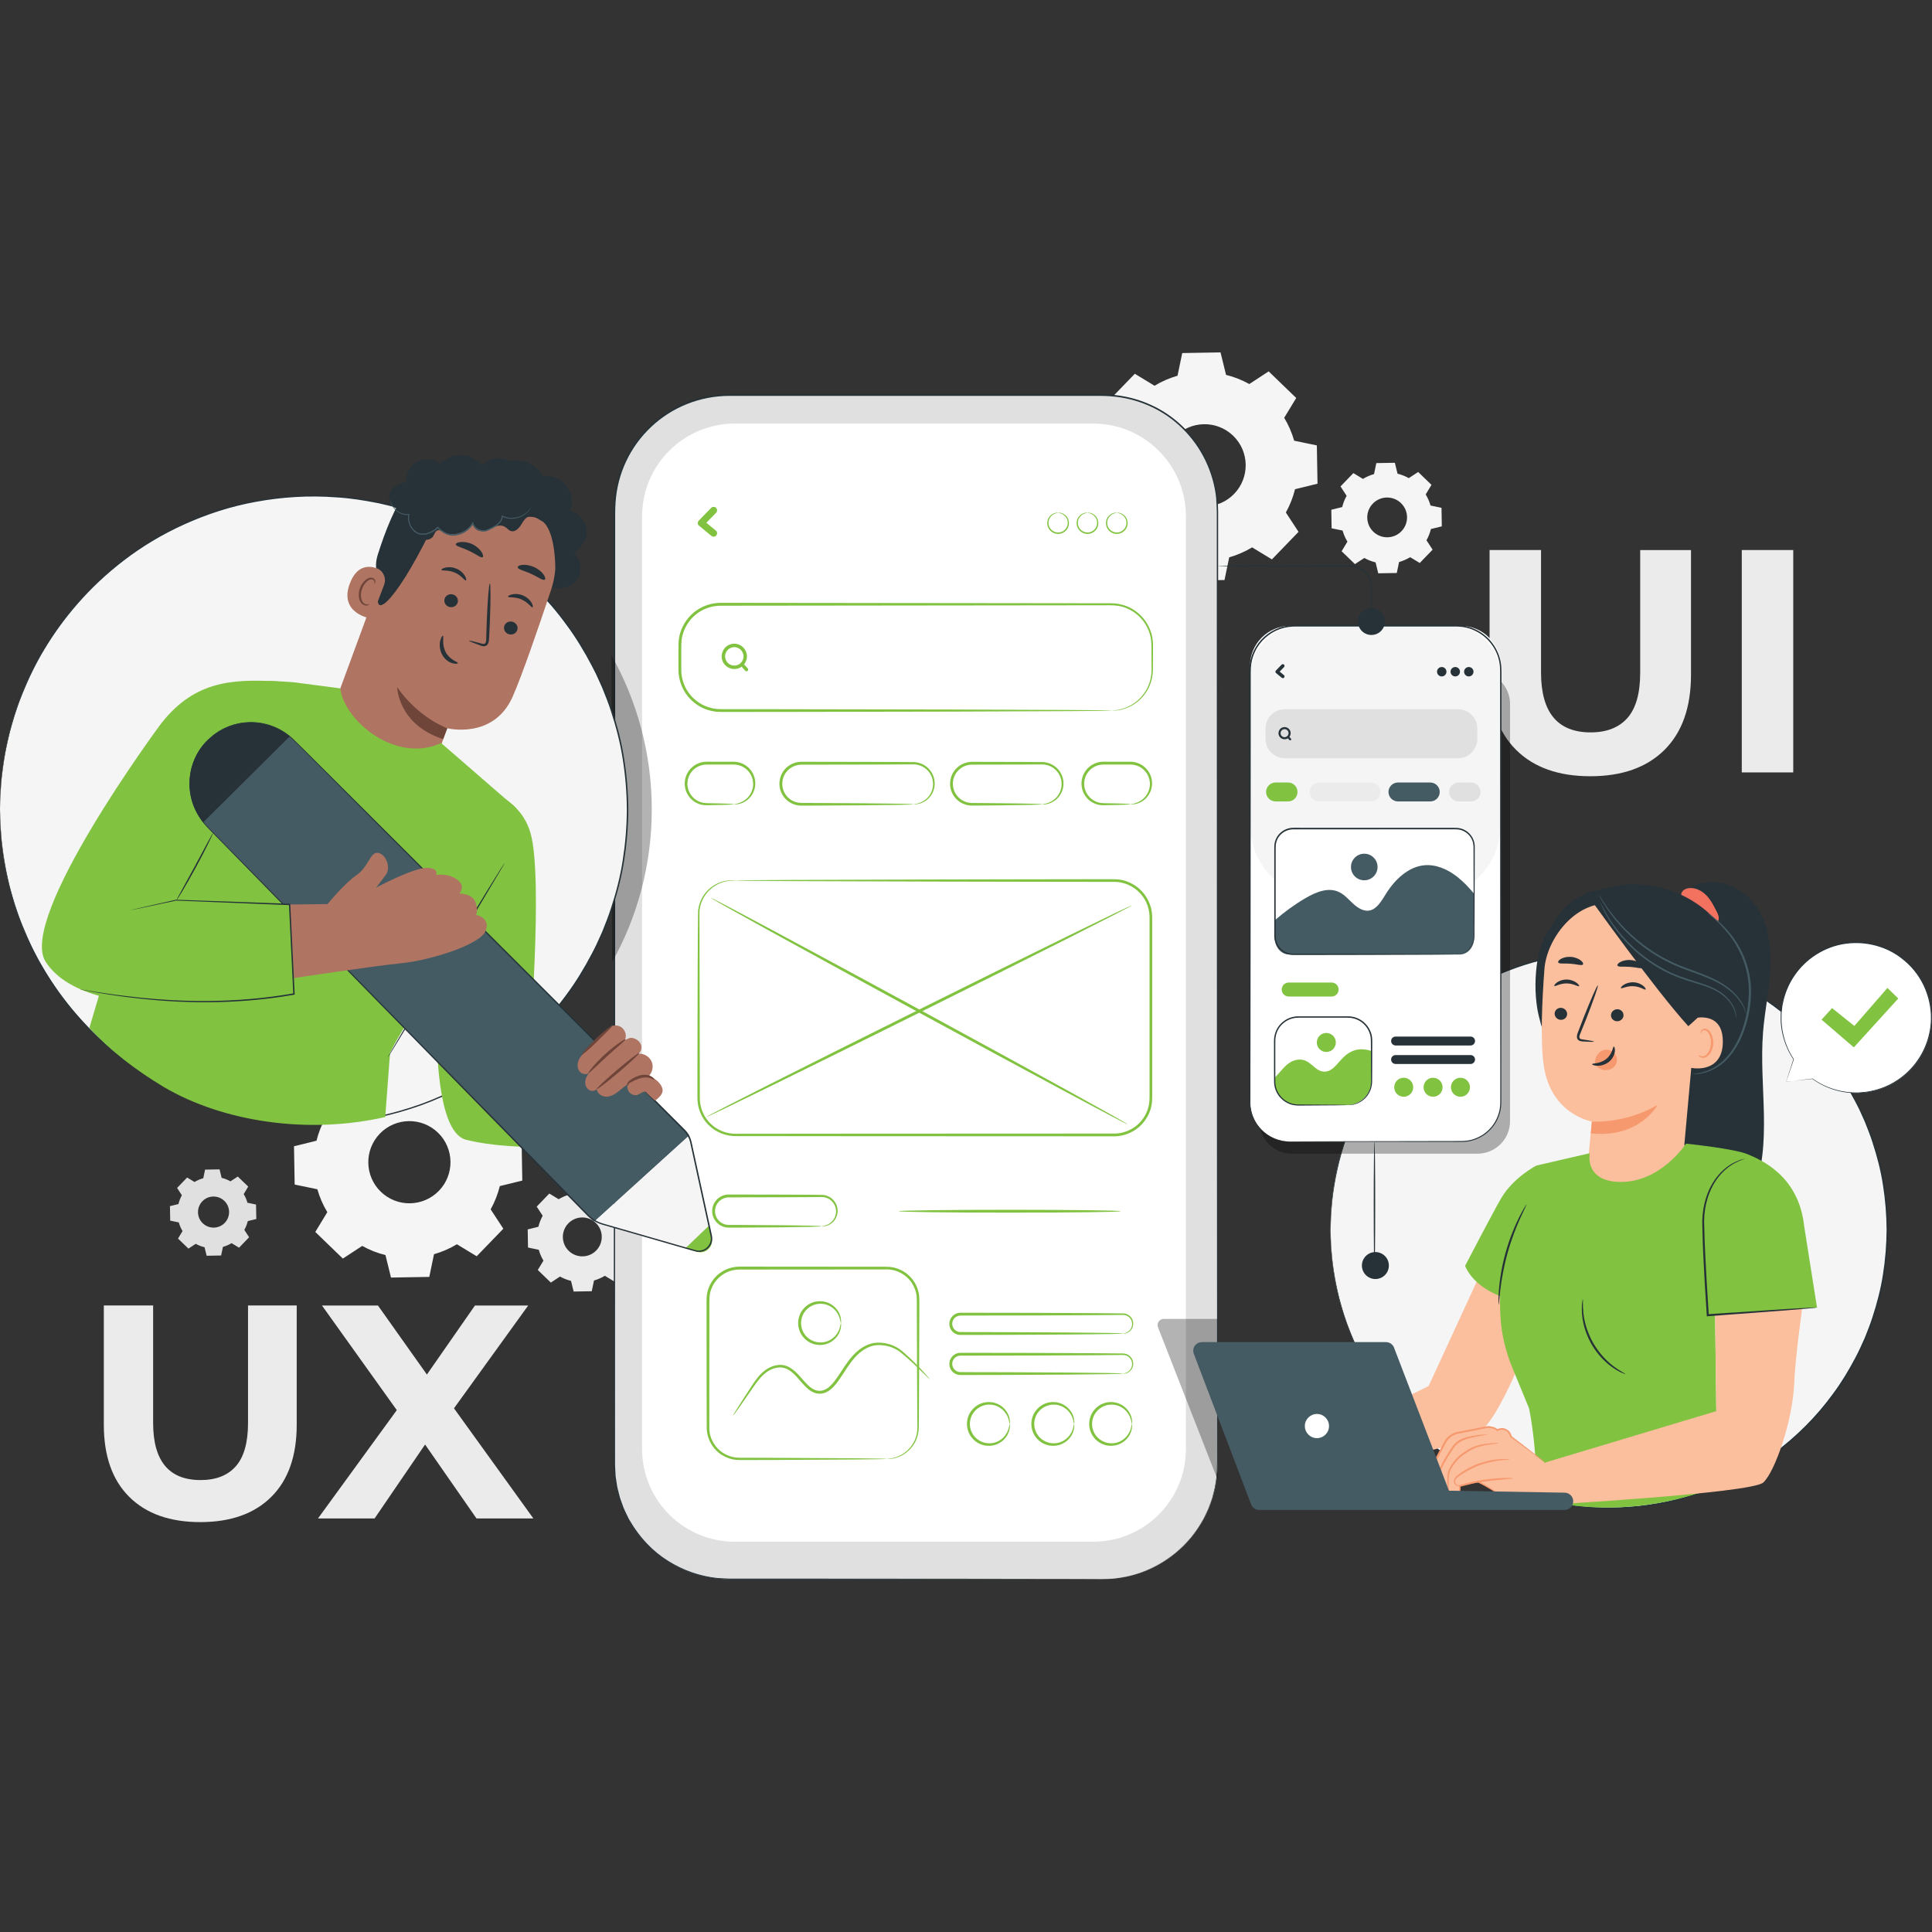 <?xml version="1.0" encoding="UTF-8"?>
<svg id="Layer_1" data-name="Layer 1" xmlns="http://www.w3.org/2000/svg" xmlns:xlink="http://www.w3.org/1999/xlink" viewBox="0 0 500 500">
  <rect x="0" y="0" width="500" height="500" fill="#333333" stroke="none"/>
  <defs>
    <style>
      .cls-1 {
        fill: #f3725f;
      }

      .cls-2 {
        fill: #263238;
      }

      .cls-3 {
        fill: #455b64;
      }

      .cls-4 {
        fill: #fff;
      }

      .cls-5 {
        fill: #e0e0e0;
      }

      .cls-6 {
        fill: none;
      }

      .cls-7 {
        clip-path: url(#clippath-1);
      }

      .cls-8 {
        fill: #6f453a;
      }

      .cls-9 {
        fill: #af7462;
      }

      .cls-10 {
        fill: #fbbf9e;
      }

      .cls-11 {
        opacity: .3;
      }

      .cls-12 {
        fill: #ebebeb;
      }

      .cls-13 {
        fill: #f5f5f5;
      }

      .cls-14 {
        fill: #f7996e;
      }

      .cls-15 {
        clip-path: url(#clippath-2);
      }

      .cls-16 {
        fill: #81c341;
      }

      .cls-17 {
        clip-path: url(#clippath);
      }
    </style>
    <clipPath id="clippath">
      <rect class="cls-6" x="299.58" y="341.34" width="15.52" height="41.57"/>
    </clipPath>
    <clipPath id="clippath-1">
      <rect class="cls-6" x="325.9" y="173.78" width="64.91" height="124.8"/>
    </clipPath>
    <clipPath id="clippath-2">
      <rect class="cls-6" x="158.25" y="169.61" width="10.43" height="79.42"/>
    </clipPath>
  </defs>
  <path class="cls-12" d="M392.36,194.06c-4.58-4.55-6.86-11.04-6.86-19.48v-32.23h13.32v31.73c0,10.3,4.28,15.46,12.83,15.46,4.16,0,7.34-1.25,9.54-3.74,2.19-2.49,3.29-6.4,3.29-11.71v-31.73h13.15v32.23c0,8.44-2.29,14.93-6.86,19.48-4.58,4.55-10.98,6.82-19.2,6.82s-14.62-2.27-19.2-6.82"/>
  <rect class="cls-12" x="450.77" y="142.35" width="13.32" height="57.55"/>
  <path class="cls-12" d="M33.44,387.38c-4.38-4.36-6.57-10.58-6.57-18.66v-30.87h12.76v30.39c0,9.87,4.09,14.8,12.28,14.8,3.99,0,7.03-1.19,9.13-3.58,2.1-2.39,3.15-6.13,3.15-11.22v-30.39h12.6v30.87c0,8.08-2.19,14.3-6.57,18.66-4.38,4.36-10.51,6.54-18.39,6.54s-14-2.18-18.39-6.54"/>
  <polygon class="cls-12" points="123.32 392.98 110.01 373.84 96.94 392.98 82.29 392.98 102.69 364.94 83.32 337.86 97.81 337.86 110.48 355.73 122.92 337.86 136.7 337.86 117.49 364.47 138.04 392.98 123.32 392.98"/>
  <path class="cls-13" d="M93.01,280.18c1.87-1.13,3.87-1.99,5.93-2.58l1.22-5.87,9.91-.17,1.43,5.82c2.08.51,4.1,1.3,6.02,2.37l5.01-3.29,7.13,6.89-3.11,5.12c1.13,1.88,1.99,3.87,2.58,5.93l5.87,1.22.17,9.91-5.82,1.43c-.51,2.08-1.3,4.1-2.37,6.02l3.28,5.01-6.89,7.13-5.12-3.11c-1.88,1.13-3.87,1.99-5.93,2.58l-1.22,5.87-9.91.17-1.43-5.82c-2.08-.51-4.1-1.3-6.02-2.37l-5.01,3.28-7.13-6.89,3.11-5.12c-1.13-1.87-1.99-3.87-2.58-5.93l-5.87-1.22-.17-9.91,5.82-1.43c.51-2.08,1.3-4.1,2.37-6.01l-3.28-5.01,6.89-7.13,5.12,3.11ZM98.3,293.39c-4.08,4.23-3.96,10.96.26,15.04,4.23,4.08,10.96,3.96,15.04-.26,4.08-4.23,3.96-10.96-.26-15.04-4.23-4.08-10.96-3.96-15.04.26"/>
  <path class="cls-12" d="M144.58,310.36c.89-.54,1.83-.94,2.81-1.22l.58-2.78,4.69-.08.68,2.76c.98.24,1.94.62,2.85,1.12l2.37-1.56,3.38,3.26-1.47,2.42c.54.89.94,1.83,1.22,2.81l2.78.58.08,4.69-2.76.68c-.24.98-.62,1.94-1.12,2.85l1.55,2.37-3.26,3.38-2.42-1.47c-.89.54-1.83.94-2.81,1.22l-.58,2.78-4.69.08-.68-2.76c-.98-.24-1.94-.62-2.85-1.12l-2.37,1.56-3.38-3.26,1.47-2.42c-.54-.89-.94-1.83-1.22-2.81l-2.78-.58-.08-4.69,2.76-.68c.24-.98.62-1.94,1.12-2.85l-1.55-2.37,3.26-3.38,2.43,1.47ZM147.08,316.61c-1.93,2-1.88,5.19.12,7.12,2,1.93,5.19,1.88,7.12-.12,1.93-2,1.88-5.19-.12-7.12-2-1.93-5.19-1.88-7.12.12"/>
  <path class="cls-5" d="M50.37,305.89c.71-.43,1.46-.75,2.24-.97l.46-2.22,3.75-.07.54,2.2c.79.19,1.55.49,2.28.9l1.9-1.24,2.7,2.6-1.17,1.94c.43.71.75,1.46.97,2.24l2.22.46.07,3.75-2.2.54c-.19.79-.49,1.55-.9,2.28l1.24,1.9-2.6,2.7-1.94-1.17c-.71.43-1.46.75-2.24.97l-.46,2.22-3.75.07-.54-2.2c-.79-.19-1.55-.49-2.28-.89l-1.89,1.24-2.7-2.6,1.17-1.94c-.43-.71-.75-1.46-.97-2.24l-2.22-.46-.07-3.75,2.2-.54c.19-.79.49-1.55.89-2.27l-1.24-1.9,2.6-2.7,1.94,1.18ZM52.37,310.89c-1.54,1.6-1.5,4.15.1,5.69,1.6,1.54,4.15,1.5,5.69-.1,1.54-1.6,1.5-4.15-.1-5.69-1.6-1.54-4.15-1.5-5.69.1"/>
  <path class="cls-13" d="M298.81,99.82c1.87-1.13,3.87-1.99,5.93-2.58l1.22-5.87,9.91-.17,1.43,5.82c2.08.51,4.1,1.3,6.02,2.37l5.01-3.28,7.13,6.89-3.11,5.12c1.13,1.88,1.99,3.87,2.58,5.93l5.87,1.22.17,9.91-5.82,1.43c-.51,2.08-1.3,4.1-2.37,6.02l3.28,5.01-6.89,7.13-5.12-3.11c-1.88,1.13-3.87,1.99-5.93,2.58l-1.22,5.87-9.91.17-1.43-5.82c-2.08-.51-4.1-1.3-6.02-2.37l-5.01,3.29-7.13-6.89,3.11-5.12c-1.13-1.87-1.99-3.87-2.58-5.93l-5.87-1.22-.17-9.91,5.82-1.43c.51-2.08,1.3-4.1,2.37-6.01l-3.28-5.01,6.89-7.13,5.12,3.11ZM304.1,113.03c-4.08,4.23-3.96,10.96.26,15.04,4.23,4.08,10.96,3.96,15.04-.26,4.08-4.23,3.96-10.96-.26-15.04-4.23-4.08-10.96-3.96-15.04.26"/>
  <path class="cls-13" d="M352.73,123.94c.91-.55,1.87-.96,2.87-1.25l.59-2.84,4.8-.08.69,2.82c1.01.25,1.99.63,2.91,1.15l2.43-1.59,3.45,3.33-1.5,2.48c.55.91.96,1.87,1.25,2.87l2.84.59.08,4.8-2.82.69c-.25,1.01-.63,1.99-1.15,2.91l1.59,2.43-3.33,3.45-2.48-1.5c-.91.55-1.87.96-2.87,1.25l-.59,2.84-4.8.08-.69-2.82c-1.01-.25-1.99-.63-2.91-1.15l-2.43,1.59-3.45-3.33,1.5-2.48c-.55-.91-.96-1.87-1.25-2.87l-2.84-.59-.08-4.8,2.82-.69c.25-1.01.63-1.99,1.15-2.91l-1.59-2.43,3.33-3.45,2.48,1.5ZM355.29,130.33c-1.98,2.05-1.92,5.3.13,7.28,2.05,1.97,5.3,1.92,7.28-.13,1.97-2.05,1.92-5.3-.13-7.28-2.05-1.97-5.3-1.92-7.28.13"/>
  <path class="cls-5" d="M285.4,408.68h-96.67c-16.4,0-29.7-13.3-29.7-29.7v-247.03c0-16.4,13.3-29.7,29.7-29.7h96.67c16.4,0,29.7,13.3,29.7,29.7v247.03c0,16.4-13.3,29.7-29.7,29.7"/>
  <path class="cls-2" d="M285.4,408.68s.76-.05,2.25-.13c.75,0,1.66-.19,2.75-.35.27-.04.56-.09.85-.13.29-.05.59-.15.9-.22.62-.16,1.28-.33,1.98-.51,2.76-.9,6.1-2.37,9.46-4.98.21-.16.43-.32.64-.48.2-.18.4-.37.61-.55.41-.37.82-.75,1.24-1.13.43-.38.79-.84,1.2-1.27.39-.45.83-.86,1.19-1.36.72-.99,1.53-1.96,2.16-3.1.32-.56.71-1.1.99-1.71.29-.6.59-1.22.88-1.84.31-.61.5-1.3.76-1.95.12-.33.24-.67.37-1.01.12-.34.19-.69.28-1.05.17-.71.38-1.41.53-2.15.11-.74.22-1.48.34-2.24.32-3.04.2-6.27.22-9.63,0-6.73-.01-14.04-.02-21.89,0-15.71-.02-33.59-.03-53.36-.01-39.54-.03-86.62-.04-138.89,0-6.53,0-13.15,0-19.84,0-1.67,0-3.35,0-5.03.03-1.69-.06-3.36-.17-5.04-.36-3.35-1.32-6.64-2.8-9.7-2.94-6.11-8.09-11.28-14.46-14.08-3.17-1.42-6.6-2.27-10.09-2.51-1.74-.12-3.51-.1-5.28-.1h-5.32c-28.44,0-57.89,0-88.05,0-3.75.01-7.48.73-10.94,2.11-3.46,1.38-6.64,3.42-9.32,5.96-2.69,2.54-4.89,5.58-6.45,8.91-1.56,3.32-2.48,6.93-2.72,10.57-.13,1.82-.1,3.66-.1,5.48v5.48c0,3.65,0,7.28,0,10.89,0,7.23,0,14.41,0,21.52,0,28.45,0,55.89-.01,82.03,0,26.14-.01,50.98-.02,74.23,0,11.62,0,22.85-.01,33.64,0,5.4,0,10.68,0,15.85.03.64.06,1.28.1,1.92l.05.96.14.95c.1.63.19,1.26.29,1.88.14.62.31,1.23.46,1.84.26,1.24.78,2.38,1.18,3.56.22.58.53,1.12.78,1.69.28.55.51,1.13.85,1.64,2.47,4.24,5.84,7.87,9.82,10.34,3.95,2.51,8.38,4.02,12.79,4.49,1.11.06,2.21.13,3.3.16,1.1,0,2.19,0,3.27,0,2.16,0,4.29,0,6.39,0,4.19,0,8.26,0,12.18,0,15.7.01,29.23.02,40.29.03,11.05.02,19.64.03,25.46.04,2.91,0,5.13.01,6.62.02,1.49,0,2.26.02,2.26.02,0,0-.76.01-2.26.02-1.49,0-3.71.01-6.62.02-5.82,0-14.41.02-25.46.03-11.06,0-24.58.02-40.29.03-3.93,0-7.99,0-12.18,0-2.1,0-4.23,0-6.39,0-1.08,0-2.17,0-3.27,0-1.1-.04-2.21-.1-3.32-.16-4.45-.47-8.91-1.99-12.9-4.52-4.02-2.48-7.42-6.14-9.92-10.42-.35-.52-.58-1.1-.86-1.65-.26-.57-.57-1.12-.79-1.7-.41-1.19-.94-2.34-1.2-3.59-.15-.62-.33-1.23-.47-1.85-.1-.63-.19-1.26-.29-1.9l-.15-.95-.05-.97c-.03-.65-.07-1.29-.1-1.94,0-5.17,0-10.46-.01-15.86,0-10.79,0-22.02-.01-33.64,0-23.25-.01-48.09-.02-74.23,0-26.14,0-53.58-.01-82.03,0-7.11,0-14.29,0-21.52,0-3.62,0-7.25,0-10.89v-5.48c0-1.83-.03-3.66.1-5.51.24-3.68,1.17-7.34,2.76-10.71,1.58-3.37,3.8-6.45,6.53-9.02,2.72-2.57,5.94-4.64,9.44-6.04,3.5-1.4,7.28-2.13,11.08-2.14,30.16,0,59.61,0,88.05,0,1.78,0,3.55,0,5.32,0,1.77,0,3.53-.02,5.31.1,3.53.24,7.01,1.11,10.21,2.54,6.44,2.83,11.66,8.06,14.63,14.25,1.49,3.09,2.46,6.43,2.83,9.82.11,1.7.2,3.4.17,5.07,0,1.68,0,3.36,0,5.03,0,6.69,0,13.31,0,19.84-.02,52.27-.03,99.35-.04,138.89-.01,19.77-.02,37.65-.03,53.36,0,7.85-.01,15.16-.02,21.89-.02,3.36.09,6.59-.24,9.65-.12.76-.23,1.51-.35,2.25-.15.73-.36,1.45-.54,2.16-.1.35-.17.71-.29,1.05-.12.34-.25.68-.37,1.01-.26.66-.45,1.34-.77,1.96-.3.62-.6,1.24-.89,1.85-.28.61-.68,1.15-1,1.72-.63,1.15-1.45,2.12-2.18,3.11-.36.5-.81.91-1.19,1.36-.41.43-.77.9-1.2,1.27-.42.39-.84.76-1.25,1.14-.21.19-.41.37-.61.55-.22.16-.43.32-.65.48-3.38,2.62-6.74,4.08-9.51,4.97-.71.18-1.37.35-1.99.51-.31.07-.61.17-.9.22-.3.04-.58.09-.85.13-1.09.15-2.01.34-2.76.33-1.49.07-2.25.09-2.25.09"/>
  <path class="cls-4" d="M282.91,399h-92.74c-13.25,0-24-10.74-24-24v-241.38c0-13.25,10.74-24,24-24h92.74c13.25,0,24,10.74,24,24v241.38c0,13.25-10.74,24-24,24"/>
  <g class="cls-11">
    <g class="cls-17">
      <path d="M315.1,382.9l-15.41-39.4c-.41-1.04.36-2.17,1.48-2.17h13.93v41.57Z"/>
    </g>
  </g>
  <path class="cls-16" d="M287.65,183.91c0-.06,1,.03,2.8-.47.89-.27,1.97-.69,3.09-1.47,1.11-.77,2.24-1.91,3.12-3.43.43-.76.8-1.62,1.03-2.57.14-.47.19-.96.27-1.47.03-.51.07-1.02.06-1.57,0-1.08-.01-2.21-.02-3.39-.02-1.17.03-2.41-.07-3.64-.25-2.46-1.47-5.02-3.63-6.83-1.07-.91-2.36-1.62-3.78-2.02-1.43-.43-2.95-.42-4.55-.4-25.47.03-60.64.07-99.48.11-2.35.01-4.66.83-6.45,2.3-1.79,1.48-3.04,3.55-3.51,5.78-.23,1.12-.22,2.26-.22,3.44,0,1.17,0,2.34,0,3.51.02,1.18-.06,2.31.17,3.4.21,1.09.59,2.15,1.12,3.12,1.08,1.93,2.79,3.47,4.78,4.35,1,.43,2.05.7,3.12.82,1.06.08,2.19.04,3.29.05,4.41,0,8.72,0,12.93.01,16.83.03,31.99.06,44.72.08,12.73.05,23.02.09,30.15.12,3.55.03,6.31.05,8.2.07.93.02,1.64.03,2.13.04.23,0,.41.01.54.02.12,0,.18.01.18.02s-.06.01-.18.02c-.13,0-.31.01-.54.02-.49,0-1.2.02-2.13.04-1.88.02-4.64.04-8.2.07-7.13.03-17.43.07-30.15.12-12.73.02-27.89.05-44.72.08-4.21,0-8.52,0-12.93.01-1.11-.01-2.19.03-3.35-.05-1.15-.12-2.28-.41-3.34-.87-2.13-.94-3.96-2.58-5.12-4.65-.57-1.04-.98-2.17-1.21-3.34l-.13-.89-.05-.9c-.02-.59,0-1.16-.01-1.75,0-1.16,0-2.33,0-3.51,0-1.16-.02-2.39.23-3.6.51-2.4,1.85-4.62,3.77-6.21,1.92-1.58,4.41-2.46,6.92-2.47,38.84.04,74.01.08,99.48.11.8.01,1.57-.02,2.37.04.79.04,1.57.2,2.31.41,1.49.43,2.84,1.18,3.95,2.14,2.24,1.91,3.5,4.59,3.74,7.15.09,1.3.03,2.5.04,3.68,0,1.18-.01,2.3-.02,3.39.05,2.19-.54,4.21-1.46,5.75-.92,1.56-2.1,2.7-3.24,3.47-1.15.78-2.27,1.19-3.17,1.43-.23.06-.45.11-.65.16-.2.04-.4.06-.57.08-.35.05-.65.09-.89.08-.23,0-.41,0-.54,0-.12,0-.18,0-.18-.01"/>
  <path class="cls-16" d="M273.84,132.71s-.24.04-.63.15c-.39.12-.95.39-1.37.97-.43.56-.66,1.48-.33,2.36.31.88,1.24,1.62,2.33,1.62,1.09.01,2.02-.74,2.33-1.62.34-.88.1-1.8-.33-2.36-.43-.58-.99-.86-1.37-.97-.39-.12-.63-.12-.63-.15,0-.02.24-.07.66.01.42.08,1.05.33,1.55.95.5.6.8,1.63.44,2.64-.33,1.01-1.4,1.88-2.65,1.87-1.25.01-2.32-.87-2.65-1.87-.36-1.01-.06-2.04.44-2.64.5-.62,1.13-.87,1.55-.95.43-.08.67-.03.66-.01"/>
  <path class="cls-16" d="M281.44,132.71s-.24.04-.63.15c-.39.12-.95.39-1.37.97-.43.56-.66,1.48-.33,2.36.31.88,1.24,1.62,2.33,1.62,1.09.01,2.02-.74,2.33-1.62.34-.88.1-1.8-.33-2.36-.43-.58-.99-.86-1.37-.97-.39-.12-.63-.12-.63-.15,0-.02.24-.07.66.01.42.08,1.05.33,1.55.95.5.6.8,1.63.44,2.64-.33,1.01-1.4,1.88-2.65,1.87-1.25.01-2.32-.87-2.65-1.87-.36-1.01-.06-2.04.44-2.64.5-.62,1.13-.87,1.55-.95.43-.08.67-.03.66-.01"/>
  <path class="cls-16" d="M289.03,132.71s-.24.04-.63.15c-.39.12-.95.39-1.37.97-.43.56-.66,1.48-.33,2.36.31.88,1.24,1.62,2.33,1.62,1.09.01,2.02-.74,2.33-1.62.34-.88.1-1.8-.33-2.36-.43-.58-.99-.86-1.37-.97-.39-.12-.63-.12-.63-.15,0-.02.24-.07.66.01.42.08,1.05.33,1.55.95.5.6.8,1.63.44,2.64-.33,1.01-1.4,1.88-2.65,1.87-1.25.01-2.32-.87-2.65-1.87-.36-1.01-.06-2.04.44-2.64.5-.62,1.13-.87,1.55-.95.43-.08.67-.03.66-.01"/>
  <path class="cls-16" d="M184.05,131.44c-1.07,1.1-2.13,2.19-3.2,3.29-.31.32-.38.96,0,1.27,1.07.88,2.13,1.76,3.2,2.64.37.31.9.37,1.27,0,.32-.32.38-.96,0-1.27-1.07-.88-2.13-1.76-3.2-2.64v1.27c1.07-1.1,2.13-2.19,3.2-3.29.34-.35.35-.92,0-1.27-.34-.34-.93-.35-1.27,0"/>
  <path class="cls-16" d="M192.43,169.86c-.01.98-.62,1.9-1.56,2.24-.96.35-2.04.05-2.69-.74-.62-.77-.69-1.88-.19-2.72.5-.84,1.5-1.3,2.47-1.12,1.13.21,1.94,1.2,1.96,2.35,0,.58.91.58.9,0-.02-1.37-.86-2.59-2.15-3.08-1.27-.48-2.79-.08-3.65.98-.87,1.06-1.01,2.59-.3,3.78.71,1.19,2.09,1.79,3.44,1.54,1.54-.28,2.64-1.68,2.66-3.22,0-.58-.89-.58-.9,0"/>
  <path class="cls-16" d="M191.66,172.25c.36.39.71.79,1.07,1.18.05.06.1.11.15.17.16.17.48.17.63,0,.17-.19.17-.45,0-.63-.36-.39-.71-.79-1.07-1.18-.05-.06-.1-.11-.15-.17-.16-.17-.48-.17-.63,0-.17.19-.17.45,0,.63"/>
  <path class="cls-16" d="M189.89,208.14c0-.08.68-.02,1.77-.47.54-.22,1.17-.58,1.75-1.16.58-.57,1.1-1.38,1.35-2.37.26-.98.21-2.15-.26-3.25-.47-1.09-1.39-2.08-2.61-2.61-.61-.26-1.28-.41-1.98-.41-.74,0-1.5,0-2.27,0-1.54,0-3.14,0-4.78,0-1.53,0-2.98.73-3.87,1.86-.91,1.12-1.24,2.59-1.02,3.9.21,1.32.95,2.45,1.89,3.17.47.36.99.63,1.51.81.53.17,1.06.23,1.57.25,2.14.03,3.88.07,5.08.12,1.2.04,1.86.09,1.86.15s-.66.1-1.86.15c-1.2.04-2.93.08-5.08.12-.55,0-1.15-.05-1.75-.23-.59-.18-1.18-.47-1.71-.86-1.07-.78-1.94-2.05-2.19-3.55-.27-1.48.1-3.17,1.13-4.47,1.01-1.31,2.69-2.16,4.44-2.16,1.64,0,3.23,0,4.78,0,.77,0,1.53,0,2.27.01.79,0,1.56.18,2.25.49,1.38.62,2.4,1.76,2.9,3,.5,1.24.51,2.55.2,3.63-.31,1.09-.92,1.95-1.57,2.54-.66.6-1.35.94-1.94,1.13-.59.2-1.07.23-1.39.24-.32,0-.49-.03-.49-.05"/>
  <path class="cls-16" d="M292.57,208.14c0-.08.68-.02,1.77-.47.54-.22,1.17-.58,1.75-1.16.58-.57,1.1-1.38,1.35-2.37.26-.98.21-2.15-.26-3.25-.47-1.09-1.39-2.08-2.61-2.61-.61-.26-1.28-.41-1.98-.41-.74,0-1.5,0-2.27,0-1.54,0-3.14,0-4.78,0-1.53,0-2.98.73-3.87,1.86-.91,1.12-1.24,2.59-1.02,3.9.21,1.32.95,2.45,1.89,3.17.47.36.99.63,1.51.81.53.17,1.06.23,1.57.25,2.14.03,3.88.07,5.08.12,1.2.04,1.86.09,1.86.15s-.66.1-1.86.15c-1.2.04-2.93.08-5.08.12-.55,0-1.15-.05-1.75-.23-.59-.18-1.18-.47-1.71-.86-1.07-.78-1.94-2.05-2.19-3.55-.27-1.48.1-3.17,1.13-4.47,1.01-1.31,2.69-2.16,4.44-2.16,1.64,0,3.23,0,4.78,0,.77,0,1.53,0,2.27.01.79,0,1.56.18,2.25.49,1.38.62,2.4,1.76,2.9,3,.5,1.24.51,2.55.2,3.63-.31,1.09-.92,1.95-1.57,2.54-.66.6-1.35.94-1.94,1.13-.59.2-1.07.23-1.39.24-.32,0-.49-.03-.49-.05"/>
  <path class="cls-16" d="M236.38,208.14s.32-.03.91-.16c.58-.13,1.45-.4,2.32-1.12.85-.71,1.7-1.92,1.85-3.51.07-.79-.05-1.64-.39-2.46-.35-.81-.94-1.59-1.75-2.15-.8-.57-1.81-.91-2.88-.92-1.13,0-2.3.01-3.51.02-2.43.01-5.03.02-7.76.03-5.47,0-11.47.02-17.77.03-1.47,0-2.89.69-3.81,1.79-.92,1.1-1.3,2.58-1.07,3.95.21,1.37,1.03,2.6,2.14,3.33.56.37,1.18.62,1.82.74.32.06.64.08.97.09.35,0,.69,0,1.03,0,5.46.03,10.38.06,14.51.08,4.11.05,7.45.09,9.79.12,1.14.03,2.03.05,2.66.07.61.02.93.05.93.08s-.32.05-.93.08c-.63.02-1.52.04-2.66.07-2.34.03-5.67.07-9.79.12-4.14.02-9.06.05-14.51.08-.34,0-.68,0-1.03,0-.36,0-.74-.03-1.1-.1-.73-.13-1.45-.42-2.09-.84-1.28-.83-2.22-2.24-2.47-3.81-.27-1.56.17-3.27,1.22-4.54,1.05-1.27,2.69-2.07,4.38-2.06,6.3.01,12.31.02,17.77.03,2.73.01,5.33.02,7.76.03,1.22,0,2.39.02,3.52.02,1.19.03,2.31.43,3.18,1.07.88.64,1.51,1.5,1.88,2.4.36.91.46,1.84.37,2.69-.2,1.71-1.15,2.98-2.08,3.69-.95.73-1.87.96-2.48,1.04-.31.04-.54.05-.7.04-.16,0-.24-.01-.24-.03"/>
  <path class="cls-16" d="M269.69,208.14s.24-.05.69-.13c.45-.08,1.11-.25,1.85-.69.73-.44,1.54-1.17,2.04-2.27.51-1.08.68-2.54.15-3.95-.51-1.4-1.79-2.7-3.5-3.11-.42-.12-.86-.15-1.32-.15-.48,0-.96,0-1.46,0-.99,0-2,.01-3.04.02-4.17,0-8.74.02-13.55.03-1.12.01-2.22.38-3.07,1.07-.85.68-1.47,1.62-1.72,2.65-.27,1.02-.18,2.11.19,3.05.37.95,1.04,1.75,1.84,2.3.41.27.84.47,1.3.63.46.13.92.21,1.38.22.98,0,1.94.02,2.87.02,1.85.02,3.57.03,5.15.05,3.15.03,5.7.07,7.46.12.88.02,1.56.05,2.03.07s.71.05.71.08-.24.05-.71.08-1.15.05-2.03.07c-1.76.04-4.31.08-7.46.12-1.58.01-3.3.03-5.15.05-.93,0-1.89,0-2.88.01-.52,0-1.05-.09-1.57-.24-.51-.17-1.02-.39-1.48-.7-.92-.62-1.69-1.52-2.12-2.6-.43-1.08-.54-2.32-.23-3.5.28-1.18.99-2.27,1.97-3.05.97-.79,2.25-1.22,3.53-1.23,4.81.01,9.38.02,13.55.03,1.04,0,2.06.01,3.04.02.49,0,.98,0,1.46,0,.5.01,1,.05,1.47.19,1.92.49,3.31,1.98,3.84,3.53.56,1.57.32,3.16-.27,4.31-.59,1.17-1.48,1.92-2.28,2.34-.8.43-1.51.56-1.97.59-.47.03-.72,0-.72-.02"/>
  <path class="cls-16" d="M190.36,227.89s-.08.01-.23.02c-.16,0-.38.01-.68.02-.59.04-1.48.08-2.58.45-1.09.37-2.39,1.05-3.55,2.28-1.15,1.21-2.12,3.02-2.3,5.19.02,8.85.05,21.65.08,37.47,0,1.98,0,4,.01,6.07,0,1.04,0,2.08,0,3.14.01,1.06-.05,2.13.13,3.15.32,2.07,1.39,4.06,3.05,5.48,1.64,1.43,3.83,2.27,6.09,2.26,9.3-.01,19.25-.02,29.71-.03,20.92,0,43.92-.02,68.07-.03,2.92.06,5.79-1.33,7.49-3.65.86-1.14,1.46-2.48,1.7-3.89.24-1.38.12-2.88.15-4.35,0-5.88,0-11.67,0-17.37,0-5.69,0-11.29,0-16.76,0-2.74,0-5.45,0-8.13,0-.67.01-1.34,0-2-.02-.64-.09-1.28-.24-1.9-.29-1.24-.84-2.41-1.6-3.42-1.51-2.02-3.85-3.35-6.3-3.61-.61-.05-1.22-.07-1.87-.06-.63,0-1.26,0-1.89,0-1.26,0-2.5,0-3.74,0-4.96,0-9.77-.01-14.42-.02-9.3-.02-17.97-.03-25.88-.05-15.82-.05-28.62-.09-37.48-.12-4.42-.03-7.85-.05-10.19-.07-1.16-.02-2.05-.03-2.65-.04-.29,0-.52-.01-.68-.02-.15,0-.23-.01-.23-.02s.08-.01.23-.02c.16,0,.38-.01.67-.02.6,0,1.49-.02,2.65-.04,2.34-.02,5.77-.04,10.19-.07,8.86-.03,21.66-.07,37.48-.12,7.91-.01,16.58-.03,25.88-.05,4.65,0,9.46-.01,14.42-.02,1.24,0,2.49,0,3.74,0,.63,0,1.26,0,1.89,0,.62,0,1.28,0,1.94.06,2.63.27,5.15,1.7,6.77,3.87.82,1.08,1.41,2.34,1.73,3.67.16.67.24,1.35.26,2.04.02.68,0,1.34.01,2.01,0,2.68,0,5.39,0,8.13,0,5.48,0,11.07,0,16.76,0,5.69,0,11.49,0,17.37v2.21c0,.72-.02,1.52-.16,2.27-.25,1.52-.9,2.97-1.83,4.2-1.83,2.51-4.96,4.02-8.09,3.95-24.14-.01-47.14-.02-68.07-.03-10.46-.01-20.4-.02-29.71-.03-2.4,0-4.74-.9-6.48-2.43-1.76-1.51-2.89-3.64-3.23-5.84-.1-.55-.11-1.11-.13-1.65,0-.53,0-1.07,0-1.6,0-1.06,0-2.1,0-3.14,0-2.07,0-4.1.01-6.07.05-15.83.04-28.62.16-37.49.2-2.25,1.23-4.1,2.43-5.32,1.21-1.24,2.55-1.91,3.67-2.27,1.13-.35,2.03-.36,2.63-.38.29,0,.52.01.68.02.15,0,.23.01.23.02"/>
  <path class="cls-16" d="M183.94,232.35c.1-.18,24.34,12.8,54.14,28.99,29.81,16.2,53.89,29.47,53.79,29.65-.1.18-24.34-12.8-54.15-29-29.8-16.19-53.89-29.47-53.79-29.65"/>
  <path class="cls-16" d="M292.91,234.32c.09.19-24.46,12.58-54.83,27.68-30.38,15.11-55.07,27.2-55.16,27.01-.09-.19,24.45-12.58,54.83-27.68,30.37-15.1,55.07-27.2,55.16-27.01"/>
  <path class="cls-16" d="M212.66,317.36s.26-.03.72-.15c.46-.11,1.14-.35,1.79-.96.64-.59,1.24-1.61,1.2-2.86-.01-1.23-.77-2.66-2.2-3.29-.35-.15-.73-.26-1.13-.3-.39-.03-.85,0-1.29,0-.9,0-1.83.01-2.8.02-1.94.01-4.01.02-6.18.03-4.36,0-9.14.02-14.16.03-1.14,0-2.24.57-2.89,1.48-.66.89-.83,2.09-.52,3.12.31,1.03,1.1,1.88,2.06,2.26.49.2.98.27,1.52.27.56,0,1.11,0,1.65,0,4.35.03,8.27.06,11.57.08,3.29.03,5.96.07,7.8.12.92.02,1.64.05,2.12.07.48.02.74.05.74.08s-.25.05-.74.08c-.48.02-1.2.05-2.12.07-1.84.04-4.51.08-7.8.12-3.3.02-7.22.05-11.57.08-.54,0-1.09,0-1.65,0-.57.01-1.22-.07-1.79-.31-1.16-.46-2.11-1.47-2.5-2.71-.38-1.24-.18-2.68.62-3.76.77-1.1,2.11-1.8,3.49-1.79,5.02.01,9.81.02,14.16.03,2.18.01,4.24.02,6.18.03.97,0,1.9.01,2.8.02.45,0,.87,0,1.35.03.46.06.9.18,1.29.37,1.62.75,2.43,2.4,2.4,3.76,0,1.39-.7,2.48-1.43,3.09-.73.62-1.48.83-1.96.89-.25.03-.43.04-.56.03-.13,0-.19-.02-.19-.03"/>
  <path class="cls-16" d="M229.48,377.57c0-.05.69,0,1.93-.32,1.21-.32,3.06-1.12,4.49-3.08.71-.97,1.27-2.22,1.45-3.67.09-.72.07-1.49.06-2.3,0-.81-.01-1.65-.02-2.52-.02-3.48-.04-7.44-.06-11.82-.01-4.38-.03-9.18-.05-14.32,0-.64,0-1.29,0-1.95,0-.65,0-1.32-.04-1.95-.1-1.28-.56-2.53-1.27-3.63-1.46-2.2-4.12-3.64-6.95-3.48-11.58,0-24.31.02-37.67.03-.8.01-1.59.13-2.35.36-.75.24-1.46.6-2.11,1.05-1.28.91-2.29,2.2-2.81,3.66-.61,1.45-.47,3.04-.49,4.65,0,1.6,0,3.19,0,4.77,0,6.3-.02,12.38-.02,18.17,0,2.89,0,5.71,0,8.45.05,2.65,1.53,5.1,3.64,6.39,1.05.66,2.23,1.07,3.42,1.17.59.04,1.21.04,1.82.04.61,0,1.21,0,1.81,0,2.39,0,4.68.02,6.87.02,8.75.05,15.83.09,20.74.12,2.44.03,4.34.05,5.64.07.64.02,1.12.03,1.47.04.33.01.5.03.5.04s-.17.03-.5.04c-.34,0-.83.02-1.47.04-1.3.02-3.2.04-5.64.07-4.91.03-11.99.07-20.74.12-2.19,0-4.48.02-6.87.02-.6,0-1.2,0-1.81,0-.61,0-1.22.01-1.87-.03-1.28-.11-2.56-.54-3.7-1.24-2.28-1.39-3.9-4.03-3.97-6.9,0-2.75-.02-5.57-.03-8.47,0-5.79-.01-11.87-.02-18.17,0-1.58,0-3.16,0-4.77,0-.81-.02-1.59.02-2.43.04-.84.2-1.68.51-2.48.57-1.6,1.68-3.02,3.08-4.01.71-.49,1.49-.89,2.32-1.15.83-.25,1.7-.38,2.57-.4,13.36.01,26.09.02,37.67.03.72-.01,1.49.05,2.22.19.72.17,1.43.4,2.08.75,1.31.66,2.41,1.68,3.2,2.86.77,1.2,1.26,2.56,1.36,3.94.05.7.03,1.35.03,2.01,0,.65,0,1.3,0,1.95-.02,5.15-.03,9.94-.05,14.32-.02,4.38-.04,8.34-.06,11.82,0,.87-.01,1.71-.02,2.52,0,.8.01,1.59-.1,2.35-.21,1.51-.81,2.81-1.57,3.8-1.53,2.01-3.45,2.78-4.69,3.06-.63.14-1.13.19-1.46.18-.33,0-.5,0-.5-.01"/>
  <path class="cls-16" d="M240.72,357.06s-.72-.64-1.94-1.86c-1.23-1.21-3-2.98-5.38-4.94-1.14-1-2.65-1.75-4.4-2.03-.86-.14-1.8-.18-2.7-.03-.91.16-1.8.53-2.64,1.05-1.69,1.04-3.06,2.68-4.29,4.51-.61.93-1.24,1.87-1.87,2.83-.66.95-1.34,1.94-2.27,2.77-.9.82-2.16,1.45-3.45,1.31-1.29-.1-2.35-.88-3.16-1.66-1.63-1.59-2.8-3.45-4.47-4.46-.41-.25-.85-.43-1.29-.55-.45-.11-.91-.14-1.36-.1-.91.07-1.77.39-2.52.83-1.51.89-2.57,2.23-3.46,3.46-1.75,2.52-3.18,4.56-4.19,6.01-.5.71-.89,1.25-1.17,1.62-.27.36-.43.55-.45.53-.02-.01.09-.23.32-.62.23-.39.59-.96,1.05-1.69.93-1.46,2.28-3.56,3.99-6.15.88-1.27,1.94-2.7,3.58-3.69.81-.48,1.75-.85,2.78-.95.51-.05,1.05-.02,1.57.1.52.13,1.03.34,1.49.62,1.88,1.12,3.07,3.04,4.63,4.52.78.73,1.68,1.37,2.72,1.44,1.04.11,2.06-.38,2.89-1.13.84-.74,1.5-1.69,2.15-2.63.64-.96,1.26-1.9,1.88-2.82,1.25-1.85,2.71-3.58,4.53-4.68.9-.55,1.89-.95,2.89-1.11,1.01-.16,1.99-.09,2.91.07,1.85.32,3.47,1.18,4.63,2.24,2.36,2.03,4.07,3.87,5.25,5.14.58.64,1.02,1.15,1.32,1.5.29.35.43.54.41.56"/>
  <path class="cls-16" d="M217.62,342.43c-.07,0-.07-.48-.31-1.27-.23-.78-.78-1.91-1.96-2.77-.58-.42-1.31-.77-2.14-.91-.83-.13-1.75-.09-2.63.25-.88.32-1.71.92-2.31,1.75-.61.82-.95,1.86-.96,2.94.01,1.08.35,2.12.96,2.94.59.83,1.43,1.43,2.31,1.75.88.34,1.8.38,2.63.25.83-.13,1.56-.49,2.14-.91,1.18-.86,1.73-1.99,1.96-2.77.24-.79.24-1.27.31-1.27.03,0,.13.48-.03,1.34-.16.84-.67,2.11-1.92,3.12-.62.49-1.42.92-2.35,1.1-.92.18-1.97.16-2.98-.21-1.01-.35-1.97-1.02-2.66-1.97-.71-.93-1.11-2.14-1.12-3.38.01-1.24.41-2.44,1.12-3.37.69-.94,1.65-1.62,2.66-1.97,1.01-.37,2.06-.39,2.98-.21.93.18,1.73.6,2.35,1.1,1.26,1.01,1.77,2.27,1.92,3.12.16.86.06,1.34.03,1.34"/>
  <path class="cls-16" d="M292.94,368.53c-.07,0-.07-.48-.31-1.27-.23-.78-.78-1.91-1.96-2.77-.58-.42-1.31-.77-2.14-.91-.83-.13-1.75-.09-2.63.25-.88.32-1.71.92-2.31,1.75-.61.82-.95,1.86-.96,2.94.01,1.08.35,2.12.96,2.94.59.83,1.43,1.43,2.31,1.75.88.34,1.8.38,2.63.25.83-.13,1.56-.49,2.14-.91,1.18-.86,1.73-1.99,1.96-2.77.24-.79.24-1.27.31-1.27.03,0,.13.48-.03,1.34-.16.84-.67,2.11-1.92,3.12-.62.49-1.42.92-2.35,1.1-.92.18-1.97.16-2.98-.21-1.01-.35-1.97-1.02-2.66-1.97-.71-.93-1.11-2.14-1.12-3.38.01-1.24.41-2.44,1.12-3.37.69-.94,1.65-1.62,2.66-1.97,1.01-.37,2.06-.39,2.98-.21.93.18,1.73.6,2.35,1.1,1.26,1.01,1.77,2.27,1.92,3.12.16.86.06,1.34.03,1.34"/>
  <path class="cls-16" d="M277.97,368.53c-.07,0-.07-.48-.31-1.27-.23-.78-.78-1.91-1.96-2.77-.58-.42-1.31-.77-2.14-.91-.83-.13-1.76-.09-2.63.25-.88.32-1.71.92-2.31,1.75-.61.82-.95,1.86-.96,2.94.01,1.08.35,2.12.96,2.94.59.83,1.43,1.43,2.31,1.75.88.34,1.8.38,2.63.25.83-.13,1.56-.49,2.14-.91,1.18-.86,1.73-1.99,1.96-2.77.24-.79.24-1.27.31-1.27.03,0,.13.48-.03,1.34-.16.84-.67,2.11-1.92,3.12-.62.49-1.42.92-2.35,1.1-.92.18-1.97.16-2.98-.21-1.01-.35-1.97-1.02-2.66-1.97-.71-.93-1.11-2.14-1.12-3.38.01-1.24.41-2.44,1.12-3.37.69-.94,1.65-1.62,2.66-1.97,1.01-.37,2.06-.39,2.98-.21.93.18,1.73.6,2.35,1.1,1.26,1.01,1.77,2.27,1.92,3.12.16.86.06,1.34.03,1.34"/>
  <path class="cls-16" d="M261.31,368.53c-.07,0-.07-.48-.31-1.27-.23-.78-.78-1.91-1.96-2.77-.58-.42-1.31-.77-2.14-.91-.83-.13-1.76-.09-2.63.25-.88.32-1.71.92-2.31,1.75-.61.82-.95,1.86-.96,2.94.01,1.08.35,2.12.96,2.94.59.83,1.43,1.43,2.31,1.75.88.34,1.8.38,2.63.25.83-.13,1.56-.49,2.14-.91,1.18-.86,1.73-1.99,1.96-2.77.24-.79.24-1.27.31-1.27.03,0,.13.48-.03,1.34-.16.84-.67,2.11-1.92,3.12-.62.49-1.42.92-2.35,1.1-.92.18-1.97.16-2.98-.21-1.01-.35-1.97-1.02-2.66-1.97-.71-.93-1.11-2.14-1.12-3.38.01-1.24.41-2.44,1.12-3.37.69-.94,1.65-1.62,2.66-1.97,1.01-.37,2.06-.39,2.98-.21.93.18,1.73.6,2.35,1.1,1.26,1.01,1.77,2.27,1.92,3.12.16.86.06,1.34.03,1.34"/>
  <path class="cls-16" d="M290.63,345.1s.36,0,.96-.27c.29-.14.63-.37.91-.74.28-.37.5-.89.49-1.48,0-.59-.26-1.26-.8-1.73-.27-.24-.6-.42-.98-.51-.19-.05-.38-.06-.58-.07-.22,0-.44,0-.66,0-1.8.02-3.84.04-6.1.06-9.04.07-21.52.11-35.3.11-.74,0-1.45.4-1.82,1.03-.38.62-.41,1.43-.08,2.06.32.64.98,1.09,1.68,1.16.75.02,1.63,0,2.42.02,3.25,0,6.39.01,9.37.02,5.97.03,11.35.06,15.87.08,4.5.05,8.15.09,10.7.12,1.25.03,2.22.05,2.91.07.67.02,1.01.05,1.01.08s-.35.05-1.01.08c-.69.02-1.66.04-2.91.07-2.55.03-6.2.07-10.7.12-4.53.02-9.9.05-15.87.08-2.99,0-6.12.01-9.37.02-.83,0-1.6.02-2.5-.01-.95-.09-1.84-.69-2.27-1.56-.44-.86-.41-1.95.11-2.79.5-.85,1.47-1.39,2.46-1.39,13.79,0,26.27.04,35.3.11,2.26.02,4.3.04,6.1.06.22,0,.44,0,.66,0,.23.01.46.03.68.1.44.11.82.34,1.12.62.61.56.87,1.33.85,2-.02.67-.28,1.24-.61,1.62-.33.39-.71.62-1.03.74-.32.12-.58.15-.76.16-.17,0-.26-.01-.26-.03"/>
  <path class="cls-16" d="M290.63,355.47s.36,0,.96-.27c.29-.14.63-.37.91-.74.28-.37.5-.89.49-1.48,0-.59-.26-1.26-.8-1.73-.27-.24-.6-.42-.98-.51-.19-.05-.38-.06-.58-.07-.22,0-.44,0-.66,0-1.8.02-3.84.04-6.1.06-9.04.07-21.52.11-35.3.11-.74,0-1.45.4-1.82,1.03-.38.62-.41,1.43-.08,2.06.32.64.98,1.09,1.68,1.16.75.02,1.63,0,2.42.02,3.25,0,6.39.01,9.37.02,5.97.03,11.35.06,15.87.08,4.5.05,8.15.09,10.7.12,1.25.03,2.22.05,2.91.07.67.02,1.01.05,1.01.08s-.35.05-1.01.08c-.69.02-1.66.04-2.91.07-2.55.03-6.2.07-10.7.12-4.53.02-9.9.05-15.87.08-2.99,0-6.12.01-9.37.02-.83,0-1.6.02-2.5-.01-.95-.09-1.84-.69-2.27-1.56-.44-.86-.41-1.95.11-2.79.5-.85,1.47-1.39,2.46-1.39,13.79,0,26.27.04,35.3.11,2.26.02,4.3.04,6.1.06.22,0,.44,0,.66,0,.23.01.46.03.68.1.44.11.82.34,1.12.62.61.56.87,1.33.85,2-.02.67-.28,1.24-.61,1.62-.33.39-.71.62-1.03.74-.32.12-.58.15-.76.16-.17,0-.26-.01-.26-.03"/>
  <path class="cls-16" d="M290.03,313.46c0,.21-12.86.37-28.72.37s-28.72-.17-28.72-.37,12.86-.37,28.72-.37,28.72.17,28.72.37"/>
  <path class="cls-13" d="M344.33,318.23c0,39.79,32.26,72.05,72.05,72.05s72.05-32.26,72.05-72.05-32.26-72.05-72.05-72.05-72.05,32.26-72.05,72.05"/>
  <path class="cls-2" d="M344.33,318.23s0-.4.01-1.17c0-.39.02-.87.03-1.44,0-.57.02-1.24.09-1.99.16-3.01.63-7.46,1.98-13.03.73-2.77,1.61-5.84,2.93-9.07,1.29-3.24,2.89-6.69,5-10.18,4.16-6.99,10.14-14.3,18.3-20.55,4.06-3.13,8.69-5.94,13.78-8.26,5.09-2.32,10.66-4.19,16.6-5.26,5.93-1.1,12.21-1.54,18.62-1.04,3.21.19,6.44.71,9.68,1.35,3.23.69,6.46,1.61,9.66,2.75,12.75,4.61,24.87,13.22,33.6,25.17,2.21,2.96,4.15,6.16,5.89,9.48.42.84.89,1.66,1.26,2.53.39.86.78,1.72,1.17,2.58.7,1.76,1.42,3.52,1.99,5.34,1.19,3.62,2.17,7.35,2.75,11.18.6,3.82.92,7.71.95,11.63-.03,3.92-.34,7.81-.94,11.63-.59,3.83-1.57,7.56-2.75,11.18-.58,1.82-1.3,3.58-1.99,5.34-.78,1.73-1.54,3.45-2.43,5.11-1.75,3.32-3.68,6.52-5.89,9.48-8.73,11.96-20.85,20.57-33.6,25.18-3.2,1.13-6.43,2.06-9.66,2.75-3.24.64-6.47,1.16-9.68,1.35-6.41.49-12.69.06-18.62-1.05-5.94-1.08-11.51-2.94-16.6-5.26-5.1-2.32-9.72-5.14-13.78-8.27-8.16-6.25-14.14-13.56-18.3-20.55-2.11-3.49-3.7-6.94-5-10.18-1.32-3.23-2.2-6.3-2.93-9.07-1.35-5.57-1.83-10.02-1.98-13.03-.07-.75-.08-1.42-.09-1.99-.01-.57-.02-1.05-.03-1.44-.01-.77-.01-1.17-.01-1.17,0,0,.02.4.05,1.17.01.39.03.87.05,1.44.01.57.03,1.24.1,1.99.18,3,.68,7.44,2.05,13,.73,2.76,1.63,5.82,2.95,9.04,1.3,3.22,2.9,6.66,5.01,10.14,4.17,6.96,10.14,14.24,18.28,20.45,4.05,3.11,8.66,5.91,13.74,8.21,5.08,2.3,10.62,4.16,16.54,5.22,5.91,1.09,12.16,1.52,18.54,1.02,3.2-.19,6.41-.71,9.64-1.35,3.22-.69,6.43-1.61,9.61-2.74,12.69-4.59,24.74-13.17,33.42-25.07,2.2-2.95,4.12-6.13,5.86-9.44.89-1.65,1.64-3.37,2.41-5.08.69-1.75,1.41-3.5,1.98-5.31,1.18-3.6,2.15-7.32,2.74-11.12.6-3.8.91-7.67.94-11.57-.03-3.9-.34-7.77-.94-11.57-.58-3.8-1.56-7.52-2.74-11.12-.57-1.81-1.29-3.56-1.98-5.31-.39-.86-.78-1.71-1.16-2.57-.37-.86-.84-1.68-1.25-2.51-1.74-3.31-3.66-6.49-5.86-9.43-8.68-11.9-20.74-20.47-33.42-25.06-3.18-1.13-6.39-2.05-9.61-2.74-3.23-.64-6.44-1.16-9.63-1.35-6.38-.5-12.64-.07-18.54,1.02-5.92,1.07-11.46,2.92-16.54,5.22-5.08,2.31-9.69,5.1-13.74,8.21-8.14,6.21-14.12,13.49-18.28,20.44-2.11,3.47-3.71,6.91-5.01,10.14-1.33,3.22-2.22,6.28-2.95,9.04-1.37,5.56-1.87,10-2.05,13-.07.75-.09,1.41-.1,1.99-.02.57-.03,1.05-.05,1.44-.03.77-.05,1.17-.05,1.17"/>
  <path class="cls-10" d="M386.53,329.99l-3.65.16-13.15,28.55-20.8,10.37.99,10.71s25.61-4.72,31.99-8.3c6.38-3.57,14.52-26.79,14.52-26.79.04.17-8.65-14.69-8.65-14.69"/>
  <path class="cls-10" d="M350.14,356.08l-2.67-2.8c-.51-.33-1.11-.5-1.73-.48l-8.45.26c-1.59.16-3.03,1.03-3.91,2.37l-3.07,5.23s-2.06,3.58-1.8,4.45c.4,1.31,1.78,1.05,1.78,1.05,0,0,.29,1.65.85,1.99.92.56,2.05.13,2.05.13.31.63.96,1.06,1.66,1.01.14-.01.29-.04.44-.08,1-.3,1.45-2.25,1.45-2.25l4.28-.79s6.15,4.11,8.32,6.81c2.17,2.69,7.85.64,7.85.64l2.13-10.16-9.19-7.35Z"/>
  <path class="cls-14" d="M343.91,357.3c0,.06-.68.19-1.85.31-1.16.13-2.81.18-4.67.42l.2-.15c-.3.66-.67,1.34-1.1,2.02-1.31,2.1-2.86,3.74-4.06,4.8-1.21,1.07-2.08,1.57-2.12,1.51-.05-.07.74-.67,1.86-1.79,1.12-1.12,2.59-2.77,3.87-4.81.41-.66.78-1.32,1.08-1.96l.06-.13.14-.02c1.91-.22,3.55-.19,4.71-.23,1.17-.03,1.86-.04,1.87.02"/>
  <path class="cls-14" d="M344.11,361.33c.01.05-.57.27-1.59.42-1.02.15-2.49.2-4.13-.14l.3-.17c-.17.5-.37,1.02-.62,1.53-.89,1.87-2.15,3.3-3.17,4.17-1.03.88-1.78,1.24-1.81,1.19-.05-.07.63-.54,1.56-1.47.93-.92,2.09-2.33,2.95-4.12.24-.49.43-.99.61-1.47l.08-.22.22.05c3.16.71,5.6.07,5.61.23"/>
  <path class="cls-10" d="M354.83,363.41c-2.51-1.17-5.02-2.33-7.53-3.5-1.04-.49-2.13-.98-3.28-.97-1.24,0-2.39.59-3.49,1.16-1.35.7-2.7,1.4-4.05,2.1-.22.11-.46.25-.54.48-.1.31.12.62.35.86,2.02,2.05,5.66,2.2,7.85.32.65,1.77,1.32,3.58,2.54,5.02,1.22,1.44,3.11,2.46,4.96,2.12"/>
  <path class="cls-14" d="M351.64,370.98s-.07.04-.2.07c-.14.04-.34.06-.61.07-.54.01-1.36-.09-2.27-.55-.91-.45-1.89-1.26-2.67-2.43-.8-1.16-1.39-2.63-1.97-4.2l.38.1c-1.11.98-2.73,1.5-4.39,1.37-.83-.06-1.67-.28-2.45-.68-.38-.21-.76-.45-1.09-.75-.16-.15-.34-.29-.49-.5-.14-.19-.3-.48-.21-.82.07-.28.28-.46.45-.56.18-.11.33-.18.49-.26.32-.16.63-.32.94-.49.62-.32,1.24-.64,1.84-.95,1.21-.6,2.35-1.3,3.63-1.58,1.3-.32,2.57.09,3.58.54,1.02.46,1.94.92,2.79,1.32,1.63.8,2.98,1.45,4.01,1.96.94.47,1.46.75,1.44.78-.02.03-.56-.18-1.53-.6-1.05-.46-2.42-1.07-4.08-1.8-.87-.39-1.8-.81-2.81-1.26-1-.43-2.13-.76-3.29-.47-1.16.27-2.29.96-3.5,1.57-.6.31-1.21.63-1.83.95-.31.16-.62.32-.94.49-.32.16-.65.32-.67.48-.06.2.23.54.54.79.3.27.64.49.98.68.71.37,1.48.58,2.24.64,1.53.13,3.02-.34,4.04-1.22l.26-.22.11.32c.56,1.58,1.12,3.02,1.86,4.15.72,1.14,1.63,1.93,2.47,2.4,1.74.95,2.97.57,2.95.66"/>
  <path class="cls-2" d="M456.27,267.14c.47-5.83,1.78-11.59,1.95-17.44.17-5.85-.95-12.03-4.74-16.49-3.79-4.46-10.75-6.54-15.74-3.48l-1.31,4.9c.35,22.64-1.46,45.49-1.11,68.13.05,2.97,2.26,5.81,3.43,8.55,1.17,2.74,3.72,5.1,6.69,5.12,3.89.03,6.7-3.73,8.16-7.34,5.28-13.08,1.55-27.89,2.68-41.95"/>
  <path class="cls-1" d="M444.28,235.92c-.75-1.5-1.52-3.02-2.69-4.22-1.17-1.2-2.83-2.05-4.49-1.85-.78.09-1.6.48-1.91,1.21-.31.73.18,1.76.97,1.75l.16.15c1.64,1.66,3.32,3.3,5.03,4.9.43.4.88.81,1.43,1.02.55.21,1.24.18,1.66-.24.69-.68.3-1.85-.14-2.72"/>
  <path class="cls-2" d="M447.19,241.88c-5.33-7.51-12.87-12.13-22.04-12.9-5.18-.44-7.39.49-11.19,1.25-3.8.75-7.3,2.53-9.74,5.54-2.9,3.57-5.41,7.63-6.22,12.16-.83,4.65-.78,9.26-.15,13.1.77,4.66,3.45,11.89,5.96,15.9l7.89,1.51c6.59.67,13.28,1.35,19.82.27,6.54-1.07,13.03-4.11,16.86-9.52,5.32-7.51,4.16-19.8-1.18-27.3"/>
  <path class="cls-10" d="M436.55,241.08l-15.52-7.42-4.2.2c-9.38-.6-16.55,9.3-17.13,16.89-.64,8.43-1.09,18.75-.17,25.06,1.85,12.69,12.45,14.45,12.45,14.45,0,0-.67,6.65-1.04,10.84l24.54-.11,4.99-55.35c.08-2.31-1.63-4.3-3.93-4.57"/>
  <path class="cls-14" d="M418.48,274.15c-.04-.66-.37-1.27-.81-1.71-.88-.86-2.24-1.03-3.29-.41-1.05.62-1.72,2-1.62,3.33.51.81,1.33,1.39,2.28,1.54.15.02.3.04.44.04.72.03,1.47-.16,2.06-.66.59-.49.98-1.31.93-2.13"/>
  <path class="cls-2" d="M402.34,262.27c-.04.86.65,1.6,1.54,1.66.89.06,1.65-.59,1.69-1.44.04-.86-.65-1.6-1.54-1.66-.89-.06-1.65.59-1.69,1.44"/>
  <path class="cls-2" d="M402.27,255.16c.2.21,1.44-.68,3.19-.65,1.75,0,3.02.92,3.21.71.09-.09-.11-.48-.66-.89-.54-.41-1.48-.82-2.57-.83-1.09,0-2.01.38-2.54.78-.54.41-.73.79-.63.88"/>
  <path class="cls-2" d="M412.53,269.57c0-.1-1.07-.3-2.83-.55-.45-.05-.87-.15-.94-.45-.1-.32.09-.8.32-1.32.43-1.07.89-2.2,1.36-3.38,1.89-4.81,3.27-8.77,3.08-8.85-.2-.07-1.89,3.77-3.78,8.58-.46,1.19-.89,2.32-1.31,3.4-.18.5-.47,1.08-.25,1.75.12.34.44.58.73.66.29.09.54.1.76.12,1.77.12,2.87.14,2.88.04"/>
  <path class="cls-14" d="M411.96,290.25s8.51.66,17.02-4.3c0,0-4.63,8.72-17.29,7.37l.27-3.07Z"/>
  <path class="cls-2" d="M417.66,270.85c-.28-.02-.31,1.88-1.95,3.2-1.64,1.33-3.66,1.09-3.68,1.36-.03.12.45.37,1.3.41.84.04,2.06-.21,3.07-1.02,1-.81,1.44-1.91,1.52-2.69.08-.79-.12-1.26-.25-1.26"/>
  <path class="cls-2" d="M403.28,249.1c.29.43,1.63.16,3.19.31,1.57.1,2.85.58,3.2.2.16-.19-.01-.6-.55-1.04-.53-.43-1.45-.84-2.52-.93-1.07-.08-2.04.17-2.63.52-.6.35-.82.73-.7.94"/>
  <path class="cls-2" d="M420.17,262.74c-.01.86-.75,1.56-1.65,1.56-.89,0-1.61-.69-1.6-1.55.01-.86.75-1.56,1.64-1.56.9,0,1.61.69,1.6,1.55"/>
  <path class="cls-2" d="M425.88,256.08c-.21.2-1.39-.77-3.14-.85-1.74-.11-3.07.73-3.25.5-.09-.1.14-.47.71-.85.57-.38,1.53-.72,2.61-.66,1.09.06,1.98.51,2.49.94.52.44.68.83.57.92"/>
  <path class="cls-2" d="M425.21,250.43c-.36.38-1.69-.1-3.31-.2-1.61-.15-3,.12-3.3-.32-.13-.21.11-.59.73-.94.61-.34,1.61-.6,2.72-.51,1.11.09,2.06.5,2.6.93.55.44.72.85.56,1.04"/>
  <path class="cls-10" d="M436.87,266.7c.01-.94,1.13-3.15,2.07-3.29,2.49-.36,6.97-.1,6.93,6.22-.06,8.63-8.71,6.8-8.73,6.55-.01-.19-.32-6.23-.27-9.48"/>
  <path class="cls-14" d="M439.54,273.04s.15.11.4.22c.25.11.67.2,1.12.03.91-.33,1.69-1.77,1.74-3.33.03-.79-.13-1.53-.41-2.16-.26-.63-.67-1.08-1.12-1.16-.46-.11-.78.16-.89.41-.12.24-.06.41-.11.43-.02.02-.18-.15-.11-.5.04-.17.14-.37.34-.54.21-.17.51-.25.83-.21.67.05,1.26.67,1.56,1.35.34.69.54,1.53.51,2.41-.07,1.74-.97,3.36-2.22,3.72-.61.15-1.11-.03-1.37-.24-.27-.21-.31-.41-.28-.42"/>
  <path class="cls-2" d="M439.28,263.46l-2.34,2.12c-8.82-9.67-25.72-33.53-24.79-32.11,0,0,6.64-2.22,13.58-.55,6.93,1.67,20,6.09,19.24,14.34-.77,8.26-5.69,16.2-5.69,16.2"/>
  <path class="cls-3" d="M451.91,262.41s-.02-.18-.1-.51c-.08-.33-.23-.81-.49-1.4-.52-1.17-1.56-2.78-3.32-4.29-1.73-1.54-4.18-2.87-7-3.97-2.81-1.13-6.01-2.08-9.1-3.66-3.11-1.53-5.86-3.42-8.17-5.33-2.31-1.93-4.19-3.9-5.64-5.65-1.45-1.75-2.49-3.28-3.19-4.35-.32-.51-.58-.92-.78-1.24-.18-.28-.28-.43-.3-.42-.01,0,.06.17.22.47.16.3.38.74.71,1.29.66,1.1,1.66,2.66,3.09,4.46,1.43,1.79,3.3,3.8,5.62,5.76,2.32,1.95,5.09,3.87,8.24,5.42,3.13,1.6,6.35,2.54,9.14,3.65,2.81,1.08,5.22,2.35,6.95,3.83,1.75,1.45,2.8,2.99,3.37,4.12.56,1.14.7,1.84.75,1.83"/>
  <path class="cls-3" d="M449.31,263.59s.13-.7-.21-1.9c-.32-1.19-1.23-2.85-2.96-4.27-1.7-1.46-4.21-2.46-6.98-3.3-2.79-.82-5.8-1.82-8.72-3.43-2.92-1.6-5.51-3.47-7.62-5.45-2.12-1.96-3.8-3.96-5.09-5.73-1.3-1.76-2.15-3.32-2.75-4.38-.26-.51-.48-.92-.65-1.25-.15-.28-.24-.43-.25-.43-.01,0,.05.17.17.46.15.34.34.77.58,1.29.56,1.09,1.37,2.69,2.65,4.48,1.26,1.81,2.93,3.85,5.06,5.84,2.12,2.01,4.73,3.92,7.68,5.54,2.95,1.63,6.04,2.64,8.82,3.44,2.77.81,5.23,1.76,6.9,3.15,1.7,1.35,2.63,2.93,2.99,4.08.38,1.16.31,1.86.37,1.85"/>
  <path class="cls-3" d="M438.01,278c0-.06.74-.1,2.03-.35,1.29-.27,3.13-.92,4.99-2.36,1.88-1.42,3.62-3.71,4.93-6.54,1.31-2.83,2.21-6.2,2.54-9.79.16-1.79.14-3.56-.06-5.24-.22-1.68-.61-3.28-1.11-4.76-1.04-2.95-2.51-5.39-3.98-7.24-2.96-3.72-5.53-5.31-5.43-5.42.01-.02.17.08.46.28.28.21.73.48,1.24.91,1.05.82,2.51,2.13,4.04,3.98,1.53,1.85,3.08,4.31,4.16,7.32.52,1.51.93,3.14,1.17,4.86.21,1.72.24,3.53.08,5.36-.34,3.66-1.27,7.08-2.63,9.96-1.37,2.88-3.19,5.21-5.16,6.63-1.95,1.45-3.87,2.06-5.2,2.26-.66.14-1.19.1-1.54.14-.35.02-.54.01-.54,0"/>
  <polygon class="cls-10" points="411.43 298.45 435.36 295.87 439.74 299.85 422.66 309.9 415.12 313.8 407.67 311.54 405.31 307.11 411.43 298.45"/>
  <path class="cls-16" d="M379.17,327.59s7.5-14.4,9.36-17.54c3.17-5.36,9.07-8.4,9.07-8.4l13.83-3.2s-1.44,6.93,7.17,7.41c10.94.61,17.74-9.88,17.74-9.88,0,0,12.49,1.28,15.93,2.73,3.45,1.45,13.2,5.53,14.63,18.5l3.34,21.17-26.38,2.01.36,28.19.13,16.08c-11.78,4.9-29.36,7.71-45.84,3.29-1-.27-.48-11.72-2.78-23.44l-4.34-10.55c-1.74-4.22-2.82-8.7-3.08-13.26-.17-3-.09-5.27-.09-5.27,0,0-6.77-2.33-9.07-7.83"/>
  <path class="cls-10" d="M399.95,378.48l44.23-13.28-.31-24.82,22.52-1.72s-1.8,12.86-2.06,19.46c-.38,9.48-4.94,22.74-7.99,25.55-3.05,2.81-57.56,5.87-57.56,5.87l1.17-11.07Z"/>
  <path class="cls-10" d="M374.87,386.29c.36.6,1.05.96,1.75.85.14-.02.28-.06.43-.12.97-.4.72-2.42.72-2.42l4.71-1.15s6.51,3.52,8.92,6c2.41,2.48,7.87-.1,7.87-.1l1.16-10.31-9.39-7.26s.58.43-.15-1.01c-.72-1.44-3.43-.66-3.43-.66-.49-.7-2.31-.82-2.31-.82l-7.63,1.48c-1.57.31-2.92,1.31-3.67,2.72l-2.86,5.4s-1.43,3.84-1.09,4.68c.52,1.27,1.87.87,1.87.87,0,0,.57,2.41,1.21,2.45.65.04,1.87-.6,1.87-.6"/>
  <path class="cls-14" d="M390.69,377.72c0,.08-1.03.07-2.67.26-1.63.21-3.88.67-6.19,1.66-1.15.49-2.21,1.06-3.13,1.64-.89.6-1.83,1.1-2.07,1.8-.12.34-.03.67.16.91.18.24.42.38.62.45.42.14.67,0,.68.05.02,0-.22.23-.73.14-.25-.05-.54-.19-.78-.46-.25-.25-.42-.73-.27-1.19.13-.46.49-.84.87-1.16.4-.31.81-.62,1.28-.92.93-.61,2-1.2,3.18-1.71,2.36-1.02,4.68-1.44,6.35-1.56,1.68-.11,2.71.03,2.71.08"/>
  <path class="cls-14" d="M391.6,382.59c0,.15-3.14.26-6.97.78-3.83.51-6.89,1.23-6.93,1.09-.02-.06.73-.32,1.97-.64,1.24-.32,2.96-.68,4.9-.94,1.93-.26,3.7-.37,4.97-.39,1.28-.02,2.06.03,2.07.1"/>
  <path class="cls-14" d="M374.9,386.09s-.08-.28-.16-.81c-.07-.53-.17-1.29-.18-2.25,0-.48,0-1.01.09-1.58.08-.57.3-1.18.63-1.74.61-1.1,1.49-2.27,2.66-3.18,1.16-.9,2.33-1.68,3.54-2.15,1.2-.47,2.34-.65,3.29-.76.95-.11,1.72-.15,2.25-.17.53-.02.83-.01.83.02,0,.08-1.16.21-3.03.49-.93.16-2.03.37-3.17.84-1.13.46-2.28,1.24-3.4,2.11-1.12.88-1.95,1.95-2.57,3.02-.67,1.03-.72,2.15-.76,3.09-.04,1.88.1,3.06,0,3.06"/>
  <path class="cls-14" d="M384.93,371.27c0,.07-1.14.19-2.97.55-1.75.41-4.57.76-6,3.32-1.58,2.36-2.9,4.57-3.42,6.34-.56,1.76-.4,2.94-.51,2.94-.03,0-.09-.28-.11-.81-.02-.53.03-1.3.28-2.22.45-1.86,1.76-4.15,3.34-6.52.4-.6.85-1.17,1.38-1.63.53-.47,1.16-.77,1.75-.99,1.19-.44,2.3-.62,3.22-.77,1.86-.27,3.02-.27,3.03-.2"/>
  <path class="cls-14" d="M389.58,387.94s-.18-.1-.48-.31c-.35-.24-.8-.55-1.37-.94-1.21-.79-2.99-1.91-5.33-3.09h.11c-1.4.37-2.99.76-4.7,1.19l.15-.21c.04.39.05.77,0,1.17-.05.39-.14.82-.45,1.19-.16.18-.41.3-.61.34-.21.07-.44.11-.67.09-.46-.03-.91-.24-1.24-.57-.08-.08-.16-.17-.23-.27l-.05-.07-.02-.04v-.02s-.01,0-.01,0c-.06-.02.55.15.29.08h0s-.01,0-.01,0l-.15.07c-.2.09-.39.18-.6.27-.21.08-.42.16-.64.21-.11.03-.23.05-.35.07-.12.01-.26.03-.45-.05-.28-.17-.4-.39-.52-.59-.11-.21-.21-.42-.29-.64-.17-.43-.3-.87-.41-1.33l.29.17c-.61.16-1.35.06-1.82-.47-.21-.25-.4-.56-.4-.93-.01-.33.04-.63.1-.93.24-1.2.63-2.35,1.05-3.53h0s0-.03,0-.03c.49-.92,1-1.9,1.52-2.88.32-.61.65-1.22.97-1.83.32-.59.6-1.24,1.08-1.78.46-.54,1.02-.97,1.64-1.28.61-.32,1.31-.45,1.93-.56,2.53-.48,4.94-.95,7.19-1.38h.03s.03,0,.03,0c.45.04.88.11,1.3.24.41.13.85.28,1.17.69l-.27-.06c.79-.4,1.73-.47,2.48-.05.75.42,1.14,1.15,1.37,1.85l-.07-.1c2.7,2.07,4.9,3.76,6.47,4.97.73.57,1.31,1.03,1.75,1.37.4.32.6.49.59.51-.01.01-.23-.13-.65-.42-.45-.33-1.05-.76-1.8-1.3-1.6-1.18-3.83-2.82-6.57-4.84l-.04-.03-.02-.06c-.21-.62-.59-1.29-1.21-1.61-.61-.34-1.43-.27-2.09.07l-.16.08-.11-.15c-.19-.24-.57-.41-.94-.51-.38-.11-.8-.18-1.21-.21h.06c-2.25.44-4.66.92-7.18,1.41-.64.12-1.25.23-1.81.52-.56.28-1.07.68-1.48,1.16-.42.47-.68,1.09-1.02,1.7-.32.6-.64,1.21-.96,1.83-.52.99-1.04,1.96-1.52,2.88v-.03c-.4,1.15-.79,2.31-1.02,3.45-.05.28-.1.57-.09.82,0,.22.12.45.28.64.31.37.87.45,1.34.34l.24-.06.06.23c.11.43.23.86.39,1.27.14.38.35.85.58.99.01,0,.09.02.2,0,.09,0,.19-.03.29-.05.2-.05.39-.12.59-.19.19-.08.38-.16.57-.25l.14-.07h0s0,0,0,0c-.26-.07.35.1.29.08h0s.01.02.01.02l.02.03.04.06c.05.07.11.15.18.21.26.26.61.42.96.45.18.02.35-.01.52-.07.19-.04.31-.1.42-.22.42-.51.42-1.36.37-2.03v-.18s.15-.04.15-.04c1.72-.41,3.31-.78,4.72-1.12h.06s.05.01.05.01c2.34,1.23,4.1,2.4,5.28,3.24.59.43,1.03.77,1.32,1.01.29.24.44.37.43.39"/>
  <path class="cls-3" d="M323.79,389.34l-14.83-38.96c-.56-1.47.52-3.04,2.09-3.04h47.64c.87,0,1.66.5,2.03,1.29l14.27,37.16,29.92.51c1.24,0,2.24,1,2.24,2.24s-1,2.24-2.24,2.24h-79.02c-.93,0-1.76-.57-2.09-1.44"/>
  <path class="cls-4" d="M343.95,369.06c0,1.73-1.4,3.13-3.13,3.13s-3.13-1.4-3.13-3.13,1.4-3.13,3.13-3.13,3.13,1.4,3.13,3.13"/>
  <path class="cls-2" d="M395.07,311.69c.08.04-.64,1.38-1.65,3.62-1.01,2.23-2.26,5.38-3.26,8.98-1,3.6-1.56,6.94-1.86,9.38-.3,2.43-.38,3.95-.46,3.95-.04,0-.05-.38-.05-1.07,0-.69.04-1.69.14-2.92.2-2.46.71-5.84,1.72-9.48,1.02-3.63,2.33-6.79,3.44-9,.55-1.1,1.03-1.98,1.39-2.57.36-.59.57-.91.6-.89"/>
  <path class="cls-2" d="M470.25,338.38s-.19.04-.55.08c-.41.04-.93.09-1.58.16-1.44.12-3.44.29-5.91.5-5.1.38-12.14.91-20.22,1.52l-.26.02-.02-.26c-.17-2.69-.35-5.52-.53-8.43-.29-5.08-.53-9.91-.61-14.32-.23-4.43.86-8.48,2.59-11.36,1.72-2.92,4-4.62,5.67-5.45.85-.4,1.53-.67,2.01-.78.47-.13.72-.2.73-.18.02.07-1,.28-2.64,1.14-1.61.87-3.8,2.57-5.44,5.45-1.66,2.85-2.68,6.78-2.43,11.16.1,4.4.36,9.23.65,14.3.18,2.91.35,5.75.52,8.43l-.28-.24c8.08-.53,15.13-1,20.23-1.34,2.48-.14,4.48-.26,5.92-.34.65-.03,1.18-.05,1.59-.07.36-.01.55,0,.55,0"/>
  <path class="cls-2" d="M420.65,355.62s-.33-.08-.88-.33c-.28-.12-.62-.27-.99-.49-.37-.22-.81-.44-1.25-.77-.91-.6-1.91-1.44-2.91-2.47-.98-1.05-1.96-2.31-2.79-3.76-.81-1.45-1.4-2.94-1.8-4.32-.37-1.39-.59-2.68-.63-3.77-.06-.54-.02-1.04-.02-1.47,0-.43.04-.8.08-1.1.08-.6.14-.93.17-.93.11,0-.07,1.34.14,3.46.09,1.06.34,2.31.73,3.66.42,1.34,1,2.78,1.79,4.19.81,1.4,1.75,2.64,2.69,3.69.96,1.02,1.91,1.87,2.77,2.5,1.72,1.27,2.95,1.8,2.9,1.89"/>
  <g class="cls-11">
    <g class="cls-7">
      <path d="M334.32,298.57h48.06c4.65,0,8.42-3.77,8.42-8.42v-107.95c0-4.65-3.77-8.42-8.42-8.42h-48.06c-4.65,0-8.42,3.77-8.42,8.42v107.95c0,4.65,3.77,8.42,8.42,8.42"/>
    </g>
  </g>
  <path class="cls-4" d="M333.86,295.44h44.19c5.72,0,10.36-4.64,10.36-10.36v-112.75c0-5.72-4.64-10.36-10.36-10.36h-44.19c-5.72,0-10.36,4.64-10.36,10.36v112.75c0,5.72,4.64,10.36,10.36,10.36"/>
  <path class="cls-13" d="M336.49,161.97h38.92c7.13,0,12.91,5.78,12.91,12.91v38.75c0,10.35-8.39,18.74-18.74,18.74h-27.26c-10.35,0-18.74-8.39-18.74-18.74v-38.75c0-7.13,5.78-12.91,12.91-12.91"/>
  <path class="cls-5" d="M377.33,196.23h-44.81c-2.76,0-5-2.24-5-5v-2.69c0-2.76,2.24-5,5-5h44.81c2.76,0,5,2.24,5,5v2.69c0,2.76-2.24,5-5,5"/>
  <path class="cls-2" d="M373.12,172.62c.68,0,1.22.55,1.22,1.22s-.55,1.22-1.22,1.22-1.22-.55-1.22-1.22.55-1.22,1.22-1.22"/>
  <path class="cls-2" d="M376.62,172.62c.68,0,1.22.55,1.22,1.22s-.55,1.22-1.22,1.22-1.22-.55-1.22-1.22.55-1.22,1.22-1.22"/>
  <path class="cls-2" d="M380.12,172.62c.68,0,1.22.55,1.22,1.22s-.55,1.22-1.22,1.22-1.22-.55-1.22-1.22.55-1.22,1.22-1.22"/>
  <path class="cls-2" d="M331.68,172.01c-.49.51-.98,1.01-1.47,1.52-.16.16-.19.48,0,.63.49.41.98.81,1.47,1.22.18.15.46.19.63,0,.15-.17.19-.48,0-.63-.49-.41-.98-.81-1.47-1.22v.63c.49-.51.98-1.01,1.47-1.52.16-.17.18-.47,0-.63-.18-.16-.46-.18-.63,0"/>
  <path class="cls-2" d="M333.48,189.75c0,.43-.27.83-.67.97-.42.15-.9.03-1.18-.33-.27-.33-.29-.81-.08-1.18.22-.36.65-.57,1.07-.49.5.09.85.52.86,1.02,0,.35.54.35.54,0,0-.66-.42-1.24-1.04-1.48-.61-.23-1.33-.03-1.74.47-.42.51-.49,1.24-.15,1.82.34.57,1.01.86,1.66.74.74-.13,1.26-.81,1.27-1.54,0-.35-.53-.35-.54,0"/>
  <path class="cls-2" d="M333.15,190.9c.16.18.33.36.49.55.02.03.05.05.07.08.05.05.12.08.19.08s.15-.03.19-.08c.1-.11.1-.27,0-.38-.16-.18-.33-.36-.49-.55-.02-.03-.05-.05-.07-.08-.04-.05-.12-.08-.19-.08s-.15.03-.19.08c-.1.11-.1.27,0,.38"/>
  <path class="cls-16" d="M333.35,207.41h-3.24c-1.35,0-2.45-1.1-2.45-2.45s1.1-2.45,2.45-2.45h3.24c1.35,0,2.45,1.1,2.45,2.45s-1.1,2.45-2.45,2.45"/>
  <path class="cls-5" d="M380.71,207.41h-3.24c-1.35,0-2.45-1.1-2.45-2.45s1.1-2.45,2.45-2.45h3.24c1.35,0,2.45,1.1,2.45,2.45s-1.1,2.45-2.45,2.45"/>
  <path class="cls-12" d="M354.79,207.41h-13.37c-1.35,0-2.45-1.1-2.45-2.45s1.1-2.45,2.45-2.45h13.37c1.35,0,2.45,1.1,2.45,2.45s-1.1,2.45-2.45,2.45"/>
  <path class="cls-3" d="M370.15,207.41h-8.36c-1.35,0-2.45-1.1-2.45-2.45s1.1-2.45,2.45-2.45h8.36c1.35,0,2.45,1.1,2.45,2.45s-1.1,2.45-2.45,2.45"/>
  <path class="cls-16" d="M344.62,257.9h-11.1c-1,0-1.81-.81-1.81-1.81s.81-1.81,1.81-1.81h11.1c1,0,1.81.81,1.81,1.81s-.81,1.81-1.81,1.81"/>
  <path class="cls-16" d="M380.42,281.38c0,1.36-1.1,2.46-2.46,2.46s-2.46-1.1-2.46-2.46,1.1-2.46,2.46-2.46,2.46,1.1,2.46,2.46"/>
  <path class="cls-16" d="M373.34,281.38c0,1.36-1.1,2.46-2.46,2.46s-2.46-1.1-2.46-2.46,1.1-2.46,2.46-2.46,2.46,1.1,2.46,2.46"/>
  <path class="cls-16" d="M365.74,281.38c0,1.36-1.1,2.46-2.46,2.46s-2.46-1.1-2.46-2.46,1.1-2.46,2.46-2.46,2.46,1.1,2.46,2.46"/>
  <path class="cls-2" d="M380.58,270.57h-19.4c-.64,0-1.16-.52-1.16-1.16s.52-1.15,1.16-1.15h19.4c.64,0,1.16.52,1.16,1.15s-.52,1.16-1.16,1.16"/>
  <path class="cls-2" d="M380.58,275.36h-19.4c-.64,0-1.16-.52-1.16-1.16s.52-1.15,1.16-1.15h19.4c.64,0,1.16.52,1.16,1.15s-.52,1.16-1.16,1.16"/>
  <path class="cls-4" d="M376.78,247.01h-42.14c-2.6,0-4.71-2.11-4.71-4.71v-23.13c0-2.6,2.11-4.71,4.71-4.71h42.14c2.6,0,4.71,2.11,4.71,4.71v23.13c0,2.6-2.11,4.71-4.71,4.71"/>
  <path class="cls-3" d="M356.51,224.38c0,1.9-1.54,3.44-3.44,3.44s-3.44-1.54-3.44-3.44,1.54-3.44,3.44-3.44,3.44,1.54,3.44,3.44"/>
  <path class="cls-3" d="M381.48,242.82v-11.55c-1.32-1.57-2.71-3.05-4.27-4.29-2.55-2.03-5.64-3.37-8.73-3.04-4,.43-7.42,3.6-9.76,7.32-1.15,1.83-2.34,4-4.28,4.38-1.49.29-2.96-.61-4.15-1.68-1.19-1.07-2.27-2.36-3.65-3.05-2.78-1.4-6-.09-8.7,1.48-2.81,1.64-5.49,3.57-8,5.76v4.68c0,2.31,1.64,4.19,3.66,4.19h44.22c2.02,0,3.66-1.88,3.66-4.19"/>
  <path class="cls-2" d="M376.78,247.01s.58.05,1.58-.32c.49-.18,1.08-.5,1.64-1.04.55-.53,1.06-1.3,1.29-2.28.12-.49.13-1.01.12-1.58,0-.56,0-1.15,0-1.77,0-1.23-.01-2.57-.02-4.01,0-2.88-.02-6.16-.03-9.77,0-1.81,0-3.71-.01-5.68-.02-.99.09-2.01-.28-2.94-.33-.94-1-1.77-1.88-2.31-.44-.27-.92-.48-1.43-.58-.51-.11-1.04-.11-1.6-.1-1.1,0-2.22,0-3.35,0-2.27,0-4.6,0-7,0-9.58,0-20.1,0-31.15.01-1.33,0-2.63.62-3.47,1.62-.42.5-.73,1.1-.89,1.73-.18.63-.16,1.28-.16,1.96,0,2.69,0,5.34,0,7.95,0,2.61,0,5.17,0,7.67,0,1.25,0,2.49,0,3.72,0,.61,0,1.22,0,1.83,0,.6-.03,1.22.04,1.78.15,1.15.76,2.2,1.63,2.91.87.73,1.99,1.06,3.1,1.02,2.27,0,4.47,0,6.6,0,4.26,0,8.22.02,11.85.02,7.23.03,13.09.05,17.15.06,2.01.02,3.58.03,4.66.03.52,0,.93.01,1.21.02.27,0,.41.02.41.02,0,0-.14.01-.41.02-.29,0-.69.01-1.21.02-1.08,0-2.65.02-4.66.04-4.06.01-9.92.03-17.15.06-3.62,0-7.59.01-11.85.02-2.13,0-4.33,0-6.6,0-1.15.04-2.38-.31-3.32-1.09-.94-.76-1.6-1.89-1.76-3.13-.08-.63-.04-1.22-.05-1.83,0-.61,0-1.22,0-1.83,0-1.23,0-2.47,0-3.72,0-2.51,0-5.07,0-7.67,0-2.61,0-5.26,0-7.95,0-.66-.02-1.38.17-2.06.18-.68.51-1.33.97-1.87.91-1.09,2.32-1.76,3.76-1.76,11.05,0,21.58.01,31.15.01,2.39,0,4.73,0,7,0,1.13,0,2.25,0,3.35,0,.54,0,1.11,0,1.66.12.55.11,1.07.34,1.53.63.93.58,1.65,1.47,2,2.47.18.5.29,1.02.29,1.54,0,.5,0,1.01,0,1.5,0,1.98,0,3.87-.01,5.68-.01,3.62-.02,6.89-.03,9.77,0,1.44-.01,2.78-.02,4.01,0,.62,0,1.21,0,1.77,0,.56-.02,1.11-.14,1.61-.24,1-.78,1.79-1.35,2.33-.58.54-1.18.85-1.69,1.03-.51.18-.92.22-1.19.24-.27,0-.41,0-.41,0"/>
  <path class="cls-4" d="M348.78,285.99h-12.78c-3.4,0-6.15-2.75-6.15-6.15v-10.48c0-3.4,2.75-6.15,6.15-6.15h12.78c3.4,0,6.15,2.75,6.15,6.15v10.48c0,3.4-2.75,6.15-6.15,6.15"/>
  <path class="cls-16" d="M345.71,269.79c0,1.36-1.1,2.46-2.46,2.46s-2.46-1.1-2.46-2.46,1.1-2.46,2.46-2.46,2.46,1.1,2.46,2.46"/>
  <path class="cls-16" d="M336.18,285.99h12.42c3.5,0,6.33-2.83,6.33-6.33v-7.65c-.87-.32-1.87-.48-2.83-.45-1.56.04-2.95.77-3.97,1.65-1.02.88-1.76,1.91-2.7,2.84-.62.61-1.43,1.21-2.46,1.28-2.42.16-3.43-2.51-5.76-3.03-1.1-.25-2.32.06-3.22.58-.91.52-1.56,1.24-2.2,1.95-.65.72-1.3,1.43-1.94,2.15v.69c0,3.5,2.83,6.33,6.33,6.33"/>
  <path class="cls-2" d="M348.84,285.99s.3-.02.86-.11c.55-.08,1.38-.29,2.29-.86.91-.55,1.87-1.53,2.43-2.93.61-1.4.35-3.19.39-5.11,0-1.93-.02-4.04-.02-6.31-.02-1.14.08-2.31-.38-3.41-.39-1.11-1.17-2.11-2.18-2.82-1.02-.71-2.28-1.09-3.59-1.06-1.33,0-2.7,0-4.08,0-2.77,0-5.65,0-8.59,0-1.43,0-2.82.54-3.87,1.45-1.06.9-1.75,2.18-1.96,3.51-.12.66-.08,1.34-.09,2.03,0,.68,0,1.36,0,2.02,0,1.33,0,2.64,0,3.92v3.72c.02,1.18.41,2.3,1.03,3.21.63.91,1.48,1.61,2.42,2.04.93.46,1.93.57,2.89.56,3.84.03,6.95.05,9.13.06,1.06.01,1.89.03,2.48.04.27,0,.48.01.65.02.15,0,.22.01.22.02s-.07.01-.22.02c-.17,0-.38.01-.65.02-.59,0-1.43.02-2.48.04-2.18.01-5.3.03-9.13.06-.96.02-2.03-.09-3.01-.56-.98-.44-1.88-1.17-2.55-2.13-.66-.96-1.07-2.14-1.1-3.38,0-1.21-.01-2.45-.02-3.73,0-1.28,0-2.58,0-3.92,0-.67,0-1.34,0-2.02,0-.67-.04-1.37.09-2.09.22-1.41.95-2.77,2.08-3.73,1.11-.97,2.6-1.54,4.12-1.54,2.94,0,5.81,0,8.59,0,1.39,0,2.75,0,4.08,0,1.36-.04,2.72.38,3.79,1.13,1.07.76,1.88,1.82,2.3,2.99.48,1.17.37,2.41.38,3.53,0,2.27-.02,4.38-.02,6.31,0,.96,0,1.88-.01,2.75,0,.88-.16,1.72-.45,2.44-.6,1.45-1.6,2.44-2.54,2.98-.94.56-1.79.75-2.35.81-.57.07-.87.03-.87.03"/>
  <path class="cls-2" d="M333.61,295.44s-.33,0-.98-.03c-.64-.08-1.61-.18-2.79-.66-1.17-.46-2.57-1.26-3.81-2.65-1.26-1.35-2.29-3.34-2.57-5.75-.09-1.21-.04-2.46-.06-3.79,0-1.33,0-2.72,0-4.18,0-2.91,0-6.07-.02-9.47,0-6.8-.02-14.53-.03-23.09-.01-17.11-.02-37.48-.04-60.1,0-2.83,0-5.69,0-8.59.02-1.45-.04-2.89.04-4.38.09-1.48.47-2.96,1.12-4.31,1.29-2.72,3.69-4.92,6.58-5.96,1.44-.53,3-.72,4.53-.71,1.52,0,3.06,0,4.59,0,6.15,0,12.42,0,18.77,0,3.18,0,6.38,0,9.6,0,1.61,0,3.23,0,4.85,0h2.44c.81,0,1.64,0,2.46.09,3.3.39,6.35,2.27,8.21,4.97.94,1.34,1.57,2.89,1.87,4.48.31,1.61.18,3.23.21,4.81,0,6.36,0,12.62,0,18.78,0,12.31,0,24.18-.01,35.49,0,11.31-.01,22.06-.02,32.12,0,5.03,0,9.89-.01,14.56,0,2.33,0,4.62,0,6.86,0,1.11.03,2.24-.19,3.33-.22,1.09-.61,2.13-1.14,3.07-.52.95-1.22,1.78-1.99,2.5-.77.72-1.65,1.31-2.59,1.74-.93.43-1.91.74-2.91.86-1,.15-1.98.11-2.94.11-3.85,0-7.49-.01-10.88-.01-6.79-.01-12.65-.02-17.43-.03-4.78-.02-8.49-.03-11.02-.03-1.25,0-2.21-.01-2.87-.02-.64,0-.98-.02-.98-.02,0,0,.33-.01.98-.02.65,0,1.61-.01,2.87-.02,2.52,0,6.24-.02,11.02-.04,4.79,0,10.64-.02,17.43-.03,3.4,0,7.03,0,10.88-.02.96,0,1.94.03,2.91-.11.97-.12,1.93-.42,2.84-.85.91-.42,1.77-.99,2.52-1.7.75-.7,1.43-1.51,1.94-2.44.51-.92.89-1.93,1.1-2.99.22-1.06.18-2.16.18-3.28,0-2.24,0-4.53,0-6.86,0-4.67,0-9.53-.01-14.56,0-10.06-.01-20.81-.02-32.12,0-11.31,0-23.19-.01-35.49,0-6.15,0-12.42,0-18.78-.03-1.59.1-3.2-.2-4.74-.29-1.55-.9-3.04-1.81-4.34-1.8-2.61-4.75-4.43-7.95-4.81-.79-.09-1.6-.1-2.42-.09h-7.28c-3.22,0-6.42,0-9.6,0-6.35,0-12.62,0-18.77,0-1.54,0-3.07,0-4.59,0-1.52-.02-3.01.17-4.41.68-2.8,1-5.13,3.14-6.38,5.77-.63,1.31-1,2.74-1.09,4.18-.07,1.44-.02,2.91-.04,4.36,0,2.9,0,5.76,0,8.59-.01,22.62-.03,42.99-.04,60.1-.01,8.55-.02,16.29-.03,23.09,0,3.4-.01,6.56-.02,9.47,0,1.46,0,2.85,0,4.18.01,1.33-.04,2.6.04,3.78.26,2.37,1.27,4.34,2.5,5.69,1.22,1.38,2.59,2.19,3.75,2.65,2.36.92,3.75.68,3.73.76"/>
  <path class="cls-2" d="M355.71,328.27c-.1,0-.19-7.35-.19-16.42s.08-16.42.19-16.42.19,7.35.19,16.42-.08,16.42-.19,16.42"/>
  <path class="cls-2" d="M358.41,160.84c0,1.93-1.56,3.49-3.49,3.49s-3.49-1.56-3.49-3.49,1.56-3.49,3.49-3.49,3.49,1.56,3.49,3.49"/>
  <path class="cls-2" d="M359.44,327.52c0,1.93-1.56,3.49-3.49,3.49s-3.49-1.56-3.49-3.49,1.56-3.49,3.49-3.49,3.49,1.56,3.49,3.49"/>
  <path class="cls-2" d="M315.1,146.51s.19-.03.54-.04c.39,0,.9-.02,1.54-.03,1.38-.02,3.31-.04,5.68-.06,4.83-.01,11.43-.03,18.72-.06,1.83,0,3.61,0,5.34,0,.86,0,1.71,0,2.54,0,.85-.01,1.69.18,2.43.53,1.49.7,2.54,2.02,2.94,3.41.22.69.24,1.42.23,2.06,0,.65,0,1.28-.01,1.88-.03,2.37-.05,4.29-.06,5.68-.02.64-.03,1.15-.04,1.54-.01.35-.03.54-.04.54s-.03-.19-.04-.54c0-.39-.02-.9-.04-1.54-.01-1.38-.03-3.31-.06-5.68,0-.6,0-1.23-.01-1.88.01-.66-.02-1.31-.23-1.97-.39-1.31-1.39-2.54-2.79-3.19-1.39-.72-3.1-.43-4.82-.48-1.72,0-3.51,0-5.34,0-7.29-.02-13.9-.04-18.72-.05-2.37-.03-4.29-.05-5.68-.06-.64-.01-1.15-.03-1.54-.04-.35-.01-.54-.02-.54-.04"/>
  <path class="cls-4" d="M462.29,279.96l1.92-5.79c-1.93-2.9-3.12-6.34-3.25-10.08-.39-10.74,7.99-19.77,18.74-20.16,10.74-.39,19.77,7.99,20.16,18.74.39,10.74-7.99,19.77-18.74,20.16-4.48.16-8.67-1.21-12.05-3.64h0s-6.79.77-6.79.77Z"/>
  <path class="cls-2" d="M462.29,279.96s.16-.02.45-.06c.3-.04.74-.09,1.3-.16,1.15-.14,2.83-.34,5.03-.61l-.04.1h0s-.02-.07,0-.09c.02-.02.05-.02.07,0,2.07,1.47,5.09,3,8.94,3.46.96.11,1.96.17,3,.13,1.03-.09,2.11-.14,3.18-.4,2.16-.44,4.39-1.27,6.46-2.59,2.08-1.31,4-3.09,5.53-5.28,1.53-2.18,2.67-4.78,3.19-7.58,1.09-5.6-.55-12.08-4.86-16.66-2.19-2.32-4.88-4.12-7.8-5.09-2.9-1-5.96-1.28-8.85-.92-2.89.35-5.59,1.41-7.87,2.86-2.29,1.46-4.18,3.34-5.58,5.4-1.41,2.05-2.34,4.27-2.86,6.44-.06.27-.12.54-.18.81-.06.27-.12.53-.14.8-.06.54-.12,1.06-.19,1.58,0,1.04-.07,2.05.04,3.02.34,3.88,1.77,6.93,3.14,9,.01.02.01.03,0,.05-.64,1.86-1.12,3.3-1.46,4.28-.17.48-.29.85-.38,1.11-.09.25-.14.38-.14.38,0,0,.03-.12.11-.37.08-.26.2-.62.35-1.1.32-.99.79-2.45,1.4-4.34v.05c-1.39-2.07-2.85-5.14-3.22-9.05-.11-.97-.05-1.99-.05-3.05.06-.52.12-1.06.18-1.6.02-.27.08-.54.14-.81.06-.27.12-.54.18-.82.52-2.19,1.45-4.44,2.87-6.52,1.42-2.08,3.32-3.99,5.64-5.48,2.31-1.48,5.04-2.55,7.97-2.91,2.92-.37,6.03-.09,8.97.92,2.96.98,5.68,2.81,7.91,5.16.29.27.53.59.78.89l.74.92.65.98c.22.32.43.65.6,1,.18.34.36.69.54,1.03.19.34.31.71.46,1.06.14.36.3.71.42,1.07.11.37.22.73.33,1.1.83,2.93.95,5.99.4,8.83-.53,2.85-1.69,5.47-3.24,7.68-1.56,2.21-3.51,4.01-5.61,5.33-2.1,1.32-4.36,2.16-6.54,2.6-1.09.25-2.18.3-3.22.39-1.05.04-2.06-.02-3.03-.14-3.89-.48-6.92-2.05-8.99-3.55l.08-.09h0s.02.07,0,.09c0,0-.02.01-.03.01-2.22.23-3.92.41-5.08.53-.56.06-.99.1-1.29.13-.29.03-.43.04-.43.04"/>
  <polygon class="cls-16" points="471.42 263.89 474.14 260.89 479.9 265.52 488.47 255.68 491.27 258.41 479.77 271.06 471.42 263.89"/>
  <g class="cls-11">
    <g class="cls-15">
      <path d="M158.25,169.61l.15,79.42c6.55-11.71,10.28-25.21,10.28-39.58s-3.79-28.07-10.43-39.84"/>
    </g>
  </g>
  <path class="cls-13" d="M0,209.51C0,254.37,36.36,290.73,81.21,290.73s81.22-36.36,81.22-81.22-36.36-81.21-81.22-81.21S0,164.66,0,209.51"/>
  <path class="cls-2" d="M0,209.51s0-.45.01-1.32c0-.44.02-.98.03-1.62,0-.65.02-1.39.1-2.24.06-.85.13-1.8.21-2.84.1-1.04.26-2.18.41-3.42.34-2.46.86-5.29,1.62-8.43.82-3.12,1.82-6.58,3.3-10.23,1.46-3.65,3.26-7.54,5.63-11.47,4.69-7.87,11.43-16.12,20.63-23.15,4.58-3.53,9.79-6.69,15.53-9.31,5.74-2.61,12.02-4.72,18.71-5.93,6.68-1.24,13.76-1.73,20.98-1.18,3.62.21,7.26.8,10.91,1.52,3.64.78,7.28,1.82,10.88,3.1,14.37,5.19,28.02,14.9,37.86,28.37,2.49,3.34,4.67,6.94,6.64,10.68.47.95,1,1.87,1.42,2.85.44.97.88,1.94,1.32,2.91.79,1.98,1.6,3.97,2.25,6.02,1.34,4.08,2.44,8.28,3.1,12.59.68,4.3,1.04,8.69,1.07,13.1-.03,4.42-.38,8.8-1.06,13.11-.66,4.31-1.77,8.52-3.1,12.6-.65,2.05-1.46,4.03-2.25,6.02-.44.97-.88,1.94-1.32,2.91-.42.98-.95,1.9-1.42,2.85-1.97,3.74-4.15,7.35-6.64,10.69-9.84,13.47-23.5,23.18-37.86,28.37-3.6,1.28-7.24,2.32-10.89,3.1-3.65.72-7.29,1.31-10.91,1.52-7.23.56-14.3.06-20.98-1.18-6.7-1.21-12.97-3.32-18.71-5.93-5.74-2.62-10.95-5.79-15.53-9.31-9.2-7.04-15.94-15.28-20.63-23.15-2.37-3.93-4.18-7.82-5.63-11.47-1.49-3.64-2.49-7.1-3.3-10.22-.76-3.14-1.29-5.96-1.62-8.43-.15-1.23-.31-2.37-.41-3.42-.08-1.05-.15-1.99-.21-2.84-.08-.85-.09-1.6-.1-2.24-.01-.64-.02-1.19-.03-1.62-.02-.87-.01-1.32-.01-1.32,0,0,.02.45.05,1.32.01.44.03.98.05,1.62.02.64.03,1.39.12,2.24.07.85.14,1.79.22,2.84.11,1.04.27,2.18.43,3.41.35,2.46.88,5.27,1.65,8.41.83,3.11,1.83,6.56,3.33,10.19,1.47,3.64,3.27,7.51,5.65,11.43,4.69,7.84,11.43,16.05,20.61,23.05,4.57,3.51,9.77,6.66,15.49,9.26,5.72,2.6,11.98,4.69,18.65,5.89,6.66,1.23,13.71,1.71,20.9,1.15,3.6-.21,7.23-.8,10.86-1.52,3.63-.78,7.25-1.82,10.84-3.09,14.3-5.18,27.89-14.85,37.68-28.27,2.48-3.32,4.65-6.91,6.61-10.64.47-.94.99-1.86,1.41-2.83.44-.96.87-1.93,1.31-2.9.78-1.97,1.59-3.95,2.23-5.99,1.33-4.06,2.43-8.25,3.08-12.54.67-4.29,1.03-8.65,1.06-13.05-.03-4.39-.38-8.76-1.06-13.04-.66-4.29-1.76-8.47-3.09-12.54-.64-2.04-1.45-4.01-2.24-5.99-.44-.97-.87-1.93-1.31-2.9-.42-.97-.95-1.89-1.41-2.83-1.96-3.73-4.13-7.31-6.61-10.64-9.79-13.41-23.38-23.08-37.68-28.26-3.59-1.27-7.21-2.31-10.84-3.09-3.64-.72-7.26-1.31-10.86-1.52-7.2-.56-14.25-.08-20.9,1.15-6.67,1.2-12.92,3.29-18.65,5.89-5.73,2.6-10.92,5.75-15.49,9.26-9.18,7-15.91,15.21-20.61,23.05-2.38,3.92-4.18,7.8-5.65,11.43-1.5,3.63-2.5,7.08-3.33,10.2-.77,3.13-1.31,5.95-1.65,8.41-.15,1.23-.32,2.37-.43,3.41-.08,1.04-.16,1.99-.22,2.84-.08.85-.1,1.59-.12,2.24-.02.64-.04,1.19-.05,1.62-.03.87-.05,1.32-.05,1.32"/>
  <path class="cls-2" d="M142.18,151.66c2.31,1.3,5.54.58,7.07-1.59,1.53-2.16,1.13-5.46-.87-7.19,2.16-.91,3.61-3.28,3.43-5.61-.18-2.34-1.97-4.46-4.25-5.02.81-2.17.41-4.74-1.03-6.55-1.44-1.81-3.86-2.78-6.15-2.48-1.5-3.01-5.26-4.7-8.5-3.8-1.91-1.26-4.63-1.11-6.39.34-1.76,1.45-2.42,4.1-1.54,6.21"/>
  <path class="cls-9" d="M128.73,123.87l1.09.46c10.99,4.67,16.56,17,12.79,28.34-3.51,10.54-7.52,22.14-9.91,27.58-4.95,11.26-17.02,8.21-17.02,8.21l-4.82,14.01-27.12-12.53,18.53-50.37c3.98-12.19,14.39-20.03,26.47-15.71"/>
  <path class="cls-8" d="M115.77,188.49s-7.42-2.64-12.99-10.65c0,0,.19,9.67,11.92,13.45l1.07-2.8Z"/>
  <path class="cls-2" d="M133.84,163.13c-.33.87-1.34,1.3-2.25.97-.91-.33-1.38-1.3-1.05-2.17.33-.87,1.34-1.3,2.25-.97.91.33,1.38,1.3,1.05,2.17"/>
  <path class="cls-2" d="M137.82,157.17c-.29.13-1.13-1.3-2.87-2.04-1.73-.76-3.39-.41-3.48-.7-.05-.13.31-.43,1.04-.6.72-.17,1.82-.17,2.9.3,1.08.47,1.82,1.25,2.17,1.88.36.64.38,1.1.24,1.15"/>
  <path class="cls-2" d="M118.4,156.06c-.33.87-1.34,1.3-2.25.97-.91-.33-1.38-1.3-1.05-2.17.33-.87,1.34-1.3,2.25-.97.91.33,1.38,1.3,1.05,2.17"/>
  <path class="cls-2" d="M120.58,150.23c-.29.13-1.13-1.3-2.87-2.04-1.73-.76-3.39-.41-3.48-.7-.05-.13.31-.43,1.04-.6.72-.17,1.82-.17,2.9.3,1.08.47,1.82,1.25,2.17,1.88.36.64.38,1.1.24,1.15"/>
  <path class="cls-2" d="M121.41,165.82c.03-.1,1.19.17,3.04.69.46.14.92.23,1.13-.04.24-.28.26-.83.26-1.44.04-1.25.08-2.57.12-3.94.22-5.59.58-10.11.81-10.1.23.01.23,4.55,0,10.14-.07,1.37-.13,2.69-.19,3.94-.05.58,0,1.27-.51,1.84-.26.28-.69.38-1.01.34-.32-.03-.57-.13-.8-.22-1.8-.65-2.9-1.11-2.87-1.21"/>
  <path class="cls-2" d="M124.93,144.18c-.42.34-1.71-.77-3.52-1.61-1.79-.88-3.49-1.19-3.46-1.72.02-.25.52-.51,1.33-.58.81-.07,1.92.08,3,.59,1.08.52,1.88,1.28,2.31,1.94.44.67.53,1.2.33,1.37"/>
  <path class="cls-2" d="M140.95,150.04c-.53.24-1.8-.78-3.51-1.53-1.7-.8-3.3-1.09-3.46-1.65-.06-.26.34-.56,1.13-.66.79-.11,1.97.04,3.14.57,1.17.54,2.05,1.33,2.48,1.99.44.67.47,1.16.22,1.28"/>
  <path class="cls-2" d="M143.73,147.01s.03-8.36-2.69-11.47c-3.29-3.76-7,.02-10.48-2.75-3.48-2.78-6.61-6.38-11.94-5.04-5.83,1.46-4.76,4.68-7.17,9.59-9.76,19.9-15.93,24.08-12.91,14.03.33-1.1-2.23-3.18-.78-7.8,1.89-6,4.64-13.08,7.66-16.62,2.55-2.98,5.52-4.53,10.16-5.66,7.32-1.78,14.99,1.38,19.96,4.1,4.96,2.73,12.43,12.94,8.18,21.62"/>
  <path class="cls-9" d="M99.4,151.37c.67-1.78-.25-3.8-2.06-4.37-2.2-.7-5.06-.5-6.77,3.93-3.04,7.85,5.46,9.28,5.56,9.06.07-.15,2.02-5.32,3.27-8.62"/>
  <path class="cls-8" d="M95.57,156.37s-.17.04-.45.06c-.26.02-.68-.06-1.03-.38-.71-.63-.9-2.21-.39-3.64.26-.72.67-1.34,1.14-1.81.46-.48.99-.74,1.43-.65.45.06.65.43.66.69.02.26-.09.4-.05.43.01.03.22-.07.28-.41.03-.17,0-.39-.12-.61-.13-.23-.38-.41-.68-.49-.62-.19-1.38.15-1.9.66-.55.5-1.03,1.19-1.32,2-.56,1.6-.33,3.39.68,4.16.5.36,1.02.37,1.33.28.32-.1.43-.26.41-.28"/>
  <path class="cls-2" d="M105.92,136.44c.71,1.11,1.48,2.27,2.64,2.91,1.16.63,2.84.53,3.56-.59.32-.5.45-1.18.99-1.45.63-.32,1.35.17,1.97.51,2.15,1.2,5.83-.17,7.34-2.12.21,1.1,1.36,1.9,2.46,1.71,1.11-.19,1.56-.38,2.57-.87,1.01-.49,2.26-.78,3.22-.2.54.32.93.89,1.53,1.09,1.06.34,2.06-.64,2.64-1.58.58-.94,1.2-2.07,2.3-2.25,1.01-.17,1.92.56,2.8,1.1s2.18.83,2.81.02c.33-.43.34-1.02.25-1.55-.4-2.41-2.67-4.37-5.11-4.41.33-2.88-1.22-5.89-3.75-7.29-2.53-1.41-5.9-1.13-8.17.67-1.01-2.18-3.12-3.81-5.48-4.24-2.36-.42-4.91.37-6.61,2.07-1.67-1.3-4.13-1.48-5.98-.45-1.85,1.03-2.98,3.22-2.75,5.32-1.73.2-3.51,1.08-4.22,2.67-.71,1.59.17,3.85,1.9,4.09-1.15.98-1.37,2.89-.45,4.1.91,1.21,2.81,1.53,4.07.69"/>
  <path class="cls-3" d="M137.48,131.27s-.02.05-.06.14c-.05.09-.12.23-.23.39-.22.33-.59.8-1.2,1.25-.6.45-1.44.91-2.49,1.1-1.04.21-2.33.16-3.55-.44l.2-.12c-.04.76-.44,1.53-1.06,2.07-.61.56-1.36.96-2.13,1.34-.39.17-.76.41-1.24.52-.47.1-.96.07-1.42-.07-.92-.26-1.79-.95-2.11-1.95l.32.04c-.85,1.45-2.38,2.62-4.17,2.97-.96.22-2.01.16-2.9-.25-.89-.39-1.61-1.01-2.27-1.61h.25c-.82.78-1.81,1.33-2.85,1.61-1.02.28-2.19.2-3.01-.41-1.66-1.16-2.23-3.2-1.87-4.73l.14.16c-1.12.11-2.11-.26-2.83-.74-.73-.48-1.2-1.09-1.5-1.62-.3-.53-.41-1-.46-1.31-.04-.32-.04-.48-.03-.48.05-.02,0,.7.61,1.73.31.5.78,1.07,1.49,1.52.7.45,1.65.77,2.69.65l.18-.02-.04.18c-.32,1.44.24,3.35,1.79,4.41.75.55,1.78.61,2.74.35.97-.26,1.91-.8,2.69-1.54l.12-.12.12.11c.65.6,1.35,1.18,2.17,1.54.82.37,1.76.43,2.68.22,1.69-.33,3.12-1.42,3.94-2.8l.2-.35.12.39c.27.86,1.04,1.49,1.87,1.72.41.12.85.15,1.25.07.39-.08.78-.31,1.17-.49.77-.37,1.5-.75,2.07-1.27.58-.5.94-1.18.99-1.86l.02-.21.19.1c1.15.58,2.38.65,3.39.47,1.02-.17,1.84-.59,2.44-1.01,1.2-.87,1.53-1.7,1.58-1.66"/>
  <path class="cls-2" d="M118.5,171.61c.08-.31-1.99-.72-3.12-2.78-1.13-2.06-.46-4.23-.75-4.3-.12-.05-.5.41-.71,1.34-.21.91-.18,2.3.51,3.57.69,1.26,1.8,1.96,2.64,2.2.85.25,1.41.12,1.43-.03"/>
  <path class="cls-16" d="M76.48,176.63l11.59,1.52c.96,8.38,14.42,19.57,26.1,14.15l19.39,16.82c-.52.5-11.57,24.6-23.23,46.74-3.16,6.01-6.84,11.49-9.38,16.56l-1.25,16.66c-19.76,4.54-41.85,1.34-57.3-7.76-7.09-4.27-13.7-9.21-19.26-15.31l21.4-72.42s-.52-12.52,11.51-15.78c6.36-1.72,10.31-1.59,13.47-1.58,1.21,0,5.09.2,6.97.39"/>
  <path class="cls-16" d="M119.45,202.77s14.55,1.12,17.86,12.88c3.32,11.77-.36,56.21-.36,56.21l20.82,8.92-3.3,15.49s-20.54,2.03-33.82-1.29c-13.27-3.32-5.43-69.89-5.43-69.89l4.22-22.33Z"/>
  <path class="cls-2" d="M130.65,223.32s-.09.19-.3.52c-.22.37-.51.86-.87,1.47-.78,1.31-1.88,3.15-3.22,5.42-2.75,4.6-6.51,10.9-10.67,17.85-4.19,6.95-7.97,13.23-10.74,17.82-1.37,2.25-2.49,4.08-3.29,5.38-.38.61-.68,1.09-.91,1.45-.21.33-.33.5-.34.49-.01,0,.08-.19.27-.53.21-.37.49-.87.85-1.49.77-1.32,1.85-3.17,3.19-5.44,2.74-4.6,6.49-10.91,10.64-17.88,4.18-6.97,7.98-13.26,10.77-17.8,1.39-2.27,2.53-4.1,3.33-5.36.4-.63.71-1.12.94-1.44.23-.32.35-.49.36-.48"/>
  <path class="cls-16" d="M41.07,188.11s-36.47,49.39-29.29,60.74c11.74,18.54,64.31,8.75,64.31,8.75l-1.18-24.63-29.33.33,16.38-29.94,10.01-26.99c-12.61-.78-22.31.12-30.92,11.74"/>
  <path class="cls-2" d="M55.15,215.54s-.08.27-.29.73c-.21.46-.51,1.12-.91,1.93-.79,1.62-1.92,3.83-3.24,6.24-1.31,2.41-2.55,4.57-3.47,6.12-.46.77-.85,1.39-1.12,1.81-.27.42-.44.65-.46.64-.02-.01.1-.26.33-.71.28-.51.62-1.14,1.02-1.87.91-1.66,2.08-3.8,3.37-6.16,1.28-2.37,2.43-4.52,3.33-6.19.4-.73.74-1.36,1.02-1.87.25-.44.39-.68.42-.66"/>
  <path class="cls-3" d="M53.56,213.93l100.2,102.25,24.64-22.34-102.31-102.24c-6.09-6.09-15.93-6.2-22.16-.25-6.39,6.1-6.56,16.26-.37,22.57"/>
  <path class="cls-13" d="M178.41,293.85l5.67,26.05c.53,2.42-1.72,4.53-4.1,3.84l-26.21-7.56,24.64-22.34Z"/>
  <path class="cls-16" d="M183.49,317.19l.71,3.31c.48,2.23-1.63,4.14-3.8,3.45l-2.98-.95,6.07-5.81Z"/>
  <path class="cls-2" d="M53.94,191.36h0c5.86-5.59,14.9-5.83,21.03-.77l-22.38,22.23s-.04-.04-.06-.07l-.08-.1c-5.01-6.34-4.48-15.58,1.49-21.29"/>
  <path class="cls-2" d="M53.99,191.31s-.23.26-.69.76c-.12.12-.25.26-.39.42-.13.16-.27.35-.42.55-.15.2-.32.42-.49.65-.18.23-.32.51-.49.79-.7,1.11-1.39,2.62-1.83,4.5-.44,1.87-.61,4.14-.18,6.61.44,2.46,1.53,5.12,3.46,7.48.98,1.16,2.15,2.27,3.3,3.46,1.16,1.18,2.37,2.42,3.63,3.69,5.01,5.1,10.71,10.91,17.02,17.33,12.61,12.85,27.61,28.14,44.28,45.12,8.33,8.5,17.07,17.41,26.14,26.66,1.13,1.16,2.27,2.32,3.41,3.48.57.58,1.14,1.16,1.72,1.75.58.56,1.23,1.03,1.94,1.41.71.39,1.47.64,2.27.85.79.23,1.59.46,2.39.69,1.59.46,3.19.92,4.8,1.38,3.21.93,6.45,1.86,9.7,2.8,1.63.47,3.26.94,4.9,1.41l1.23.35c.42.13.79.21,1.2.21.81,0,1.61-.34,2.17-.92.57-.57.92-1.37.9-2.18.01-.4-.1-.8-.19-1.23l-.27-1.25c-.36-1.67-.73-3.33-1.09-4.99-.72-3.31-1.44-6.6-2.15-9.87-.36-1.63-.71-3.26-1.06-4.88-.18-.81-.35-1.62-.53-2.43-.16-.8-.45-1.55-.88-2.23-.42-.68-1.02-1.22-1.6-1.81-.58-.58-1.16-1.16-1.74-1.74-1.16-1.15-2.3-2.3-3.45-3.45-9.16-9.16-17.99-17.99-26.4-26.4-16.82-16.83-31.97-31.99-44.69-44.72-6.36-6.37-12.11-12.13-17.16-17.19-2.53-2.52-4.86-4.9-7.05-7.03-.28-.26-.56-.51-.84-.76-.3-.22-.6-.44-.89-.66-.29-.23-.59-.41-.9-.59-.31-.18-.6-.38-.91-.53-.63-.29-1.23-.61-1.86-.81-.31-.11-.61-.24-.92-.32-.31-.08-.62-.16-.92-.24-2.44-.6-4.72-.49-6.61-.13-.47.11-.93.19-1.35.32-.42.14-.83.27-1.22.4-.75.33-1.44.59-2.01.93-.29.16-.56.31-.81.46-.24.17-.46.32-.67.46-.21.14-.4.27-.57.39-.16.13-.31.26-.44.37-.52.44-.79.65-.79.65,0,0,.26-.24.77-.68.13-.11.27-.24.43-.38.17-.12.36-.26.57-.4.21-.15.43-.3.67-.47.25-.15.52-.3.81-.47.56-.35,1.26-.62,2.01-.96.39-.13.8-.26,1.22-.41.43-.13.89-.21,1.36-.33,1.9-.37,4.2-.49,6.66.1.31.08.62.16.93.23.31.08.62.21.93.32.64.2,1.25.52,1.88.81.32.15.61.35.92.53.31.18.63.36.91.59.3.22.6.44.9.66.28.25.56.51.85.76,2.2,2.13,4.54,4.5,7.08,7.02,5.06,5.05,10.83,10.79,17.2,17.15,12.74,12.71,27.91,27.85,44.75,44.66,8.42,8.41,17.26,17.23,26.42,26.38,1.15,1.14,2.3,2.29,3.45,3.45.58.58,1.16,1.16,1.74,1.73.57.58,1.21,1.14,1.65,1.87.46.71.77,1.52.93,2.35.18.81.35,1.62.53,2.43.35,1.62.71,3.25,1.06,4.88.71,3.27,1.43,6.56,2.15,9.87.36,1.66.72,3.32,1.09,4.99l.27,1.25c.08.41.21.84.2,1.3.02.91-.37,1.81-1.01,2.45-.64.65-1.53,1.02-2.44,1.03-.45,0-.91-.1-1.31-.23l-1.23-.35c-1.64-.47-3.27-.94-4.9-1.41-3.26-.94-6.49-1.87-9.7-2.8-1.61-.46-3.21-.92-4.8-1.38-.8-.23-1.59-.46-2.39-.69-.79-.21-1.61-.48-2.35-.88-.74-.4-1.43-.89-2.03-1.47-.58-.59-1.15-1.17-1.72-1.75-1.14-1.17-2.28-2.33-3.41-3.48-9.06-9.25-17.8-18.17-26.12-26.67-16.64-17-31.63-32.32-44.22-45.18-6.29-6.43-11.98-12.25-16.98-17.37-1.25-1.28-2.45-2.51-3.62-3.7-1.15-1.2-2.31-2.3-3.3-3.48-1.94-2.4-3.03-5.09-3.46-7.57-.42-2.5-.24-4.78.21-6.66.46-1.89,1.16-3.4,1.88-4.52.18-.28.33-.56.5-.79.18-.23.35-.45.5-.65.16-.2.29-.39.43-.55.15-.15.28-.29.4-.41.47-.49.72-.73.72-.73"/>
  <path class="cls-9" d="M149.67,274.57c.33-.88.98-1.61,1.66-2.27.68-.66,1.94-1.9,2.52-2.65l4.42-4.11c2.96-.86,4.26,2.09,3.45,3.6.86-.3,1.19-.69,2.07-.49.88.2,1.71.79,2.05,1.63.34.84.11,1.92-.64,2.43,1.39-.14,2.82.69,3.41,1.96.35.76.37,1.66.12,2.45-.13.4-.33.77-.59,1.1-.09.12-.19.27-.32.35-.06.04-.13.05-.21.07-.34.06-.67.05-1.01.13-.13.03-.25.06-.37.1-.56.18-1.09.45-1.58.77-.23.15-.44.36-.68.47-.17.08-.35.07-.53.12-1.11.29-2.05,1.14-2.91,1.85-.98.8-2.05,1.6-3.31,1.73-1.26.13-2.7-.7-2.76-1.96-.53.61-1.55.61-2.19.11-.63-.49-.89-1.37-.8-2.17.1-.8.51-1.53,1.01-2.16-.72.62-1.92.37-2.51-.37-.59-.74-.61-1.81-.28-2.7"/>
  <path class="cls-9" d="M170.71,280.38c.5.6.88,1.37.74,2.14-.17.91-1.18,1.84-1.96,2.34-.82-.73-1.19-1.15-2.01-1.89-.17-.16-.24-.34-.46-.41-.58-.18-1.48.61-2.06.8-1.01.33-2.17-.39-2.49-1.4-.31-1.01.14-2.16.95-2.85.81-.68,1.92-.94,2.98-.89,1.65.08,3.26.88,4.32,2.16"/>
  <path class="cls-8" d="M165.43,272.51c-.13-.15-2.7,1.81-5.73,4.39-3.04,2.58-5.39,4.79-5.26,4.95.13.15,2.7-1.81,5.73-4.39,3.04-2.58,5.39-4.79,5.26-4.95"/>
  <path class="cls-8" d="M161.87,268.98c-.11-.16-2.61,1.42-5.29,3.87-2.69,2.44-4.49,4.78-4.34,4.91.16.14,2.19-1.96,4.84-4.37,2.64-2.42,4.92-4.24,4.8-4.41"/>
  <path class="cls-8" d="M158.4,265.53c-.13-.16-2.12,1.25-4.25,3.36-2.12,2.1-3.72,3.9-3.59,4.04.15.16,1.99-1.43,4.1-3.51,2.11-2.09,3.86-3.73,3.73-3.88"/>
  <path class="cls-8" d="M169.36,279.45c.07-.05-.15-.53-.88-.92-.7-.39-1.9-.54-3.05-.17-1.15.38-2.02.88-2.66,1.42-.66.61-.47,1.29-.37,1.23.1,0,.13-.47.69-.83.57-.32,1.55-.79,2.55-1.11,1.02-.33,1.99-.27,2.64-.06.66.21,1,.52,1.08.44"/>
  <path class="cls-9" d="M74.97,234.09l9.78-.11s4.51-5.49,7.53-7.5c3.01-2.01,3.51-6.02,5.52-5.77,2.01.25,3.51,3.75,2.01,5.76-1.5,2.01-2.51,3.27-2.51,3.27,0,0,9.81-5.28,13.36-5.15,3.07.12,2.19,1.88,2.19,1.88,0,0,2.88-.64,5.39,1.12,2.51,1.76.63,3.65.63,3.65,0,0,3.5-.07,4.25,2.43.75,2.51.01,3.08.01,3.08,0,0,4.01.75,2.51,4.26-1.51,3.51-14.29,7.53-21.82,8.28-7.53.75-27.72,3.83-27.72,3.83l-1.13-19.05Z"/>
  <path class="cls-16" d="M20.8,256.08c18.24,3.35,36.53,4.5,55.3,1.19l-1.13-23.18-29.38-1.12-11.81,2.59"/>
  <path class="cls-2" d="M33.78,235.56s.07-.03.2-.06c.15-.04.34-.08.59-.15.54-.13,1.32-.31,2.31-.54,2.04-.46,4.98-1.12,8.68-1.96h.01s.01,0,.01,0c7.31.26,17.53.63,29.38,1.05h.16s0,.17,0,.17c.29,5.78.59,12.09.92,18.63.08,1.56.15,3.1.22,4.54v.16s-.15.03-.15.03c-15.4,2.71-29.46,2.13-39.39,1.06-4.98-.53-8.97-1.15-11.71-1.63-1.37-.23-2.43-.44-3.15-.57-.34-.07-.61-.12-.81-.16-.18-.04-.28-.06-.27-.07,0,0,.1,0,.28.03.2.03.47.07.82.13.74.12,1.8.29,3.16.51,2.75.43,6.74,1.01,11.71,1.51,9.92,1.01,23.95,1.54,39.3-1.17l-.15.19c-.07-1.44-.15-2.98-.22-4.54-.32-6.55-.62-12.85-.9-18.64l.17.17c-11.85-.48-22.07-.89-29.38-1.18h.03c-3.71.79-6.66,1.42-8.7,1.85-1,.21-1.78.37-2.32.48-.25.05-.45.09-.6.12-.14.02-.2.03-.21.03"/>
</svg>